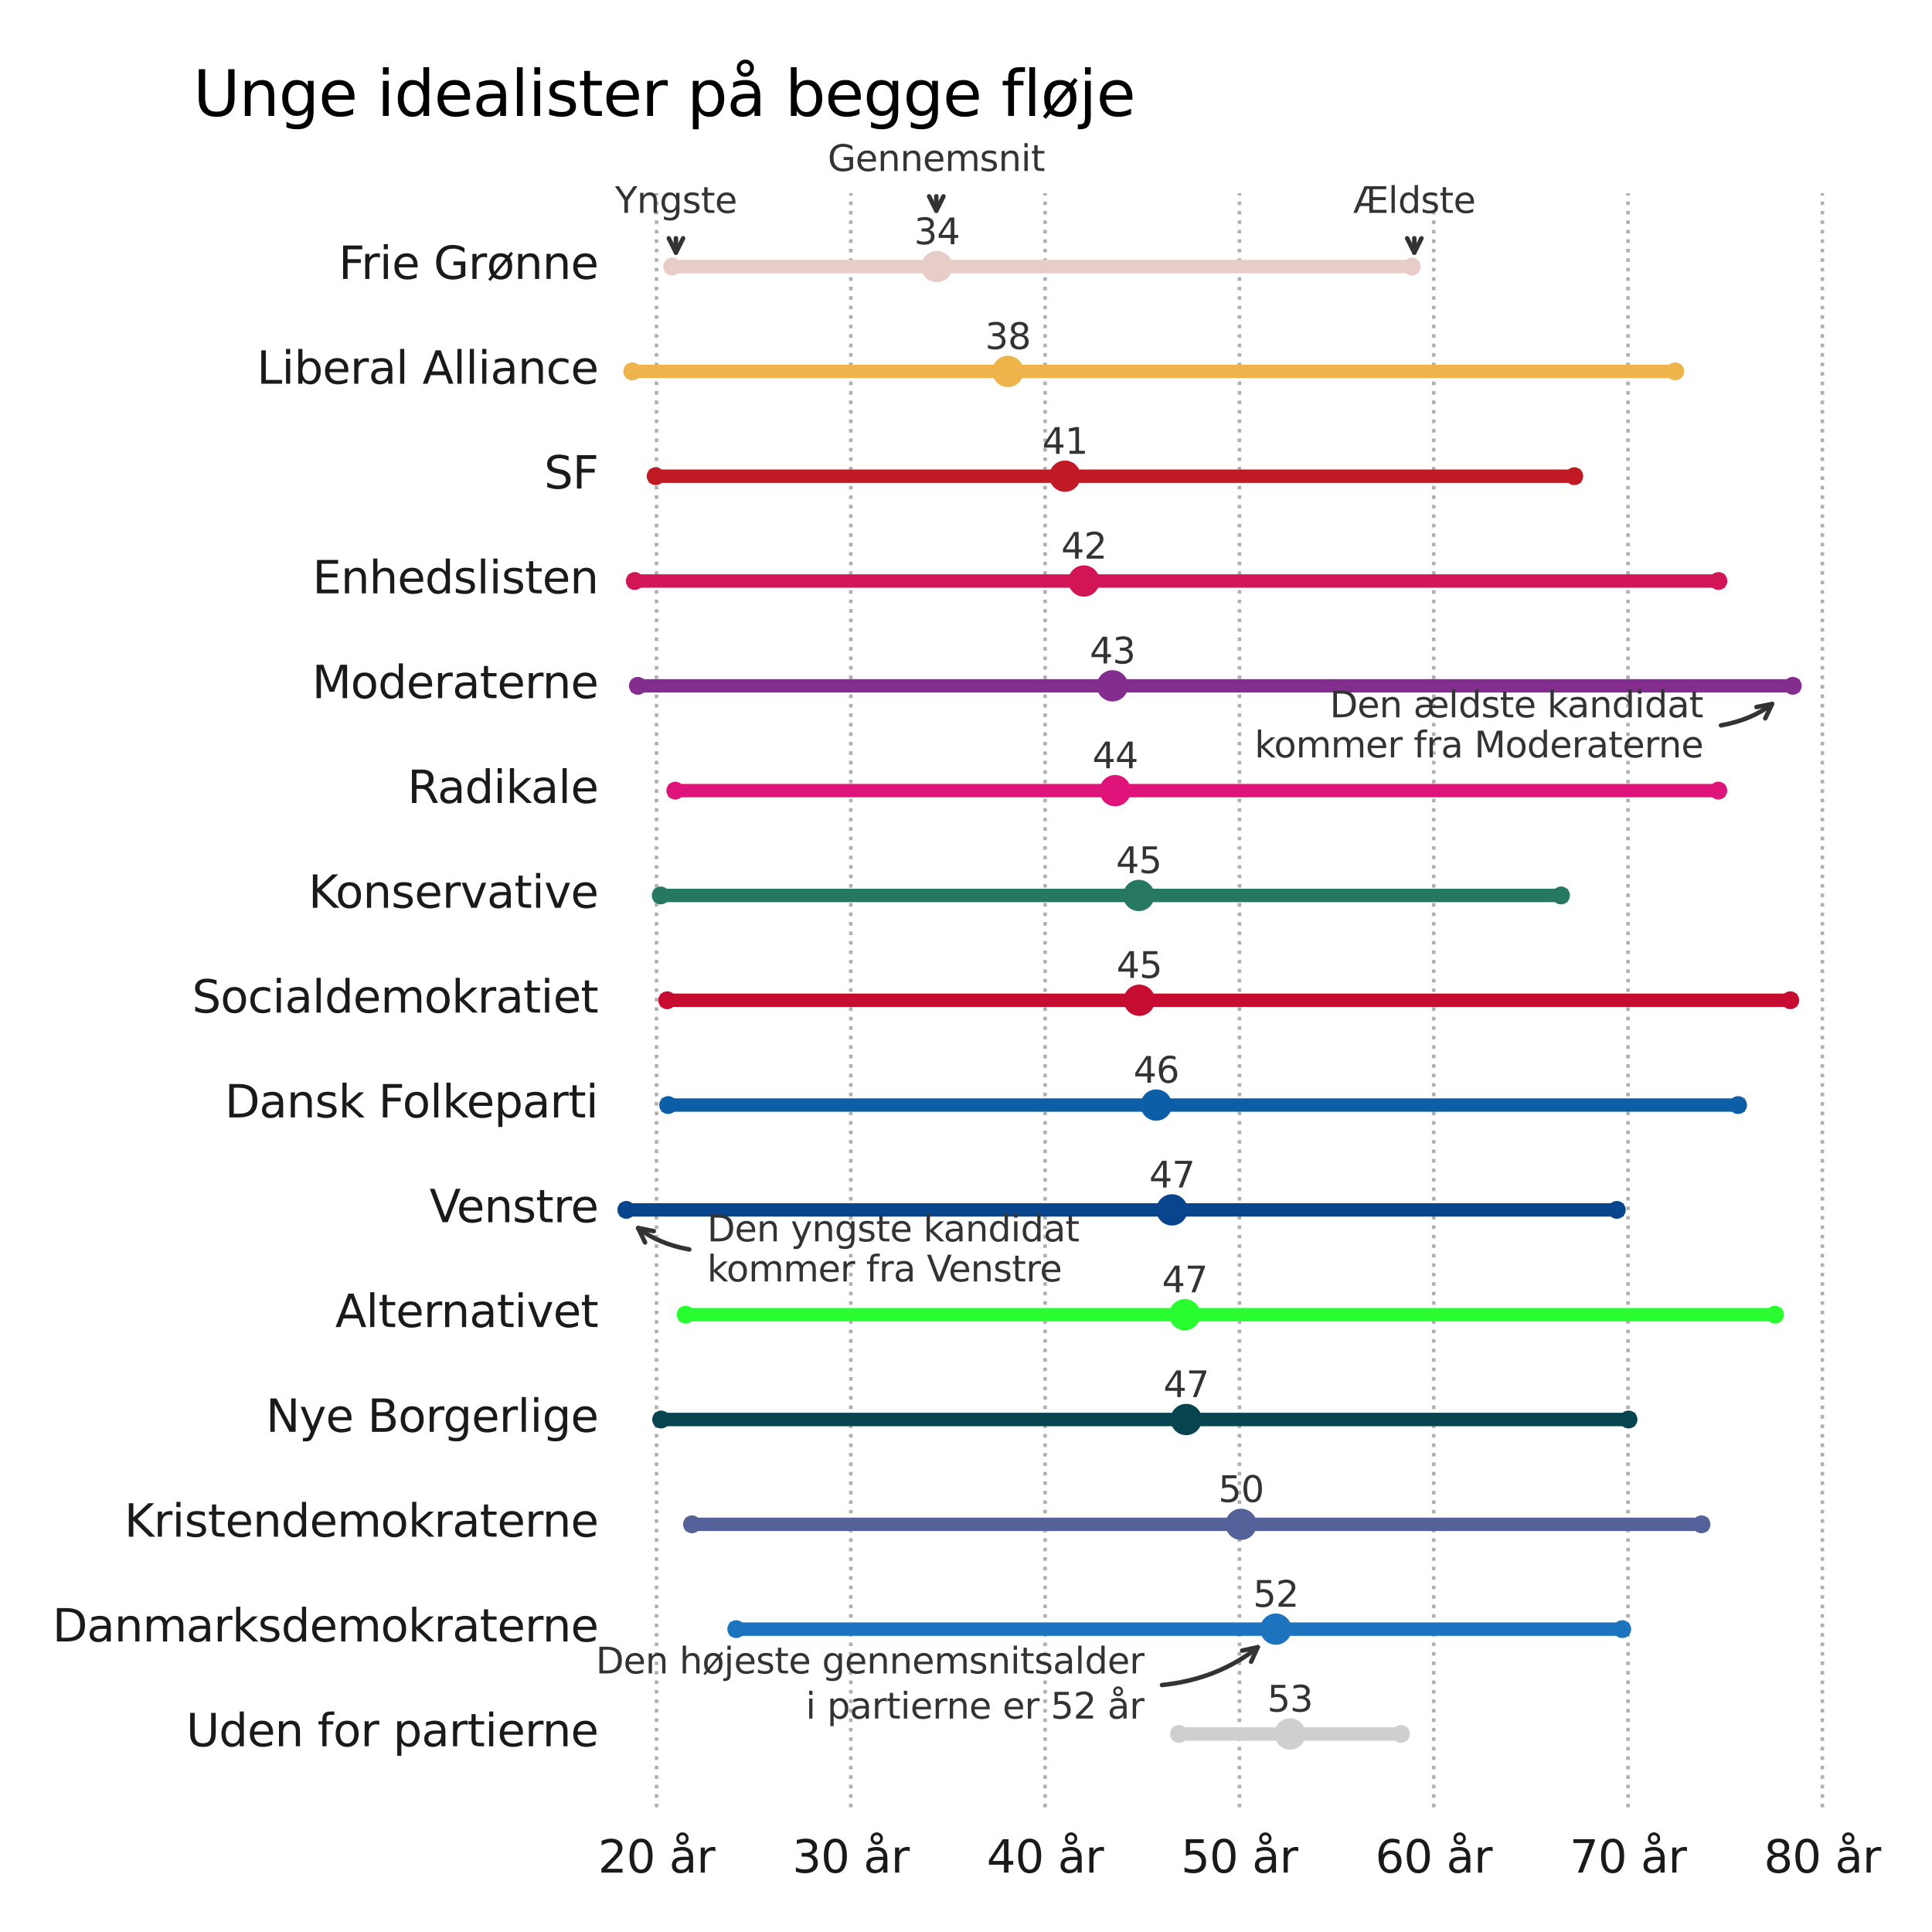 <?xml version="1.0" encoding="utf-8" standalone="no"?>
<!DOCTYPE svg PUBLIC "-//W3C//DTD SVG 1.1//EN"
  "http://www.w3.org/Graphics/SVG/1.1/DTD/svg11.dtd">
<svg xmlns:xlink="http://www.w3.org/1999/xlink" width="432pt" height="432pt" viewBox="0 0 432 432" xmlns="http://www.w3.org/2000/svg" version="1.1">
 <defs>
  <style type="text/css">*{stroke-linejoin: round; stroke-linecap: butt}</style>
 </defs>
 <g id="figure_1">
  <g id="patch_1">
   <path d="M 0 432 
L 432 432 
L 432 0 
L 0 0 
z
" style="fill: #ffffff"/>
  </g>
  <g id="axes_1">
   <g id="patch_2">
    <path d="M 127.011 404.12 
L 413.912 404.12 
L 413.912 43.2 
L 127.011 43.2 
z
" style="fill: #ffffff"/>
   </g>
   <g id="matplotlib.axis_1">
    <g id="xtick_1">
     <g id="line2d_1">
      <path d="M 146.796 404.12 
L 146.796 43.2 
" clip-path="url(#p8a34339a04)" style="fill: none; stroke-dasharray: 0.8,1.32; stroke-dashoffset: 0; stroke: #b0b0b0; stroke-width: 0.8"/>
     </g>
     <g id="text_1">
      <!-- 20 år -->
      <g style="fill: #1a1a1a" transform="translate(133.725 418.718) scale(0.1 -0.1)">
       <defs>
        <path id="DejaVuSans-32" d="M 1228 531 
L 3431 531 
L 3431 0 
L 469 0 
L 469 531 
Q 828 903 1448 1529 
Q 2069 2156 2228 2338 
Q 2531 2678 2651 2914 
Q 2772 3150 2772 3378 
Q 2772 3750 2511 3984 
Q 2250 4219 1831 4219 
Q 1534 4219 1204 4116 
Q 875 4013 500 3803 
L 500 4441 
Q 881 4594 1212 4672 
Q 1544 4750 1819 4750 
Q 2544 4750 2975 4387 
Q 3406 4025 3406 3419 
Q 3406 3131 3298 2873 
Q 3191 2616 2906 2266 
Q 2828 2175 2409 1742 
Q 1991 1309 1228 531 
z
" transform="scale(0.016)"/>
        <path id="DejaVuSans-30" d="M 2034 4250 
Q 1547 4250 1301 3770 
Q 1056 3291 1056 2328 
Q 1056 1369 1301 889 
Q 1547 409 2034 409 
Q 2525 409 2770 889 
Q 3016 1369 3016 2328 
Q 3016 3291 2770 3770 
Q 2525 4250 2034 4250 
z
M 2034 4750 
Q 2819 4750 3233 4129 
Q 3647 3509 3647 2328 
Q 3647 1150 3233 529 
Q 2819 -91 2034 -91 
Q 1250 -91 836 529 
Q 422 1150 422 2328 
Q 422 3509 836 4129 
Q 1250 4750 2034 4750 
z
" transform="scale(0.016)"/>
        <path id="DejaVuSans-20" transform="scale(0.016)"/>
        <path id="DejaVuSans-e5" d="M 2194 1759 
Q 1497 1759 1228 1600 
Q 959 1441 959 1056 
Q 959 750 1161 570 
Q 1363 391 1709 391 
Q 2188 391 2477 730 
Q 2766 1069 2766 1631 
L 2766 1759 
L 2194 1759 
z
M 3341 1997 
L 3341 0 
L 2766 0 
L 2766 531 
Q 2569 213 2275 61 
Q 1981 -91 1556 -91 
Q 1019 -91 701 211 
Q 384 513 384 1019 
Q 384 1609 779 1909 
Q 1175 2209 1959 2209 
L 2766 2209 
L 2766 2266 
Q 2766 2663 2505 2880 
Q 2244 3097 1772 3097 
Q 1472 3097 1187 3025 
Q 903 2953 641 2809 
L 641 3341 
Q 956 3463 1253 3523 
Q 1550 3584 1831 3584 
Q 2591 3584 2966 3190 
Q 3341 2797 3341 1997 
z
M 2331 4763 
Q 2331 4959 2193 5096 
Q 2056 5234 1856 5234 
Q 1653 5234 1517 5098 
Q 1381 4963 1381 4763 
Q 1381 4559 1517 4423 
Q 1653 4288 1856 4288 
Q 2056 4288 2193 4425 
Q 2331 4563 2331 4763 
z
M 2712 4763 
Q 2712 4403 2463 4153 
Q 2215 3903 1856 3903 
Q 1497 3903 1248 4153 
Q 1000 4403 1000 4763 
Q 1000 5122 1248 5370 
Q 1497 5619 1856 5619 
Q 2215 5619 2463 5370 
Q 2712 5122 2712 4763 
z
" transform="scale(0.016)"/>
        <path id="DejaVuSans-72" d="M 2631 2963 
Q 2534 3019 2420 3045 
Q 2306 3072 2169 3072 
Q 1681 3072 1420 2755 
Q 1159 2438 1159 1844 
L 1159 0 
L 581 0 
L 581 3500 
L 1159 3500 
L 1159 2956 
Q 1341 3275 1631 3429 
Q 1922 3584 2338 3584 
Q 2397 3584 2469 3576 
Q 2541 3569 2628 3553 
L 2631 2963 
z
" transform="scale(0.016)"/>
       </defs>
       <use xlink:href="#DejaVuSans-32"/>
       <use xlink:href="#DejaVuSans-30" x="63.623"/>
       <use xlink:href="#DejaVuSans-20" x="127.246"/>
       <use xlink:href="#DejaVuSans-e5" x="159.033"/>
       <use xlink:href="#DejaVuSans-72" x="220.312"/>
      </g>
     </g>
    </g>
    <g id="xtick_2">
     <g id="line2d_2">
      <path d="M 190.244 404.12 
L 190.244 43.2 
" clip-path="url(#p8a34339a04)" style="fill: none; stroke-dasharray: 0.8,1.32; stroke-dashoffset: 0; stroke: #b0b0b0; stroke-width: 0.8"/>
     </g>
     <g id="text_2">
      <!-- 30 år -->
      <g style="fill: #1a1a1a" transform="translate(177.173 418.718) scale(0.1 -0.1)">
       <defs>
        <path id="DejaVuSans-33" d="M 2597 2516 
Q 3050 2419 3304 2112 
Q 3559 1806 3559 1356 
Q 3559 666 3084 287 
Q 2609 -91 1734 -91 
Q 1441 -91 1130 -33 
Q 819 25 488 141 
L 488 750 
Q 750 597 1062 519 
Q 1375 441 1716 441 
Q 2309 441 2620 675 
Q 2931 909 2931 1356 
Q 2931 1769 2642 2001 
Q 2353 2234 1838 2234 
L 1294 2234 
L 1294 2753 
L 1863 2753 
Q 2328 2753 2575 2939 
Q 2822 3125 2822 3475 
Q 2822 3834 2567 4026 
Q 2313 4219 1838 4219 
Q 1578 4219 1281 4162 
Q 984 4106 628 3988 
L 628 4550 
Q 988 4650 1302 4700 
Q 1616 4750 1894 4750 
Q 2613 4750 3031 4423 
Q 3450 4097 3450 3541 
Q 3450 3153 3228 2886 
Q 3006 2619 2597 2516 
z
" transform="scale(0.016)"/>
       </defs>
       <use xlink:href="#DejaVuSans-33"/>
       <use xlink:href="#DejaVuSans-30" x="63.623"/>
       <use xlink:href="#DejaVuSans-20" x="127.246"/>
       <use xlink:href="#DejaVuSans-e5" x="159.033"/>
       <use xlink:href="#DejaVuSans-72" x="220.312"/>
      </g>
     </g>
    </g>
    <g id="xtick_3">
     <g id="line2d_3">
      <path d="M 233.692 404.12 
L 233.692 43.2 
" clip-path="url(#p8a34339a04)" style="fill: none; stroke-dasharray: 0.8,1.32; stroke-dashoffset: 0; stroke: #b0b0b0; stroke-width: 0.8"/>
     </g>
     <g id="text_3">
      <!-- 40 år -->
      <g style="fill: #1a1a1a" transform="translate(220.621 418.718) scale(0.1 -0.1)">
       <defs>
        <path id="DejaVuSans-34" d="M 2419 4116 
L 825 1625 
L 2419 1625 
L 2419 4116 
z
M 2253 4666 
L 3047 4666 
L 3047 1625 
L 3713 1625 
L 3713 1100 
L 3047 1100 
L 3047 0 
L 2419 0 
L 2419 1100 
L 313 1100 
L 313 1709 
L 2253 4666 
z
" transform="scale(0.016)"/>
       </defs>
       <use xlink:href="#DejaVuSans-34"/>
       <use xlink:href="#DejaVuSans-30" x="63.623"/>
       <use xlink:href="#DejaVuSans-20" x="127.246"/>
       <use xlink:href="#DejaVuSans-e5" x="159.033"/>
       <use xlink:href="#DejaVuSans-72" x="220.312"/>
      </g>
     </g>
    </g>
    <g id="xtick_4">
     <g id="line2d_4">
      <path d="M 277.14 404.12 
L 277.14 43.2 
" clip-path="url(#p8a34339a04)" style="fill: none; stroke-dasharray: 0.8,1.32; stroke-dashoffset: 0; stroke: #b0b0b0; stroke-width: 0.8"/>
     </g>
     <g id="text_4">
      <!-- 50 år -->
      <g style="fill: #1a1a1a" transform="translate(264.069 418.718) scale(0.1 -0.1)">
       <defs>
        <path id="DejaVuSans-35" d="M 691 4666 
L 3169 4666 
L 3169 4134 
L 1269 4134 
L 1269 2991 
Q 1406 3038 1543 3061 
Q 1681 3084 1819 3084 
Q 2600 3084 3056 2656 
Q 3513 2228 3513 1497 
Q 3513 744 3044 326 
Q 2575 -91 1722 -91 
Q 1428 -91 1123 -41 
Q 819 9 494 109 
L 494 744 
Q 775 591 1075 516 
Q 1375 441 1709 441 
Q 2250 441 2565 725 
Q 2881 1009 2881 1497 
Q 2881 1984 2565 2268 
Q 2250 2553 1709 2553 
Q 1456 2553 1204 2497 
Q 953 2441 691 2322 
L 691 4666 
z
" transform="scale(0.016)"/>
       </defs>
       <use xlink:href="#DejaVuSans-35"/>
       <use xlink:href="#DejaVuSans-30" x="63.623"/>
       <use xlink:href="#DejaVuSans-20" x="127.246"/>
       <use xlink:href="#DejaVuSans-e5" x="159.033"/>
       <use xlink:href="#DejaVuSans-72" x="220.312"/>
      </g>
     </g>
    </g>
    <g id="xtick_5">
     <g id="line2d_5">
      <path d="M 320.588 404.12 
L 320.588 43.2 
" clip-path="url(#p8a34339a04)" style="fill: none; stroke-dasharray: 0.8,1.32; stroke-dashoffset: 0; stroke: #b0b0b0; stroke-width: 0.8"/>
     </g>
     <g id="text_5">
      <!-- 60 år -->
      <g style="fill: #1a1a1a" transform="translate(307.517 418.718) scale(0.1 -0.1)">
       <defs>
        <path id="DejaVuSans-36" d="M 2113 2584 
Q 1688 2584 1439 2293 
Q 1191 2003 1191 1497 
Q 1191 994 1439 701 
Q 1688 409 2113 409 
Q 2538 409 2786 701 
Q 3034 994 3034 1497 
Q 3034 2003 2786 2293 
Q 2538 2584 2113 2584 
z
M 3366 4563 
L 3366 3988 
Q 3128 4100 2886 4159 
Q 2644 4219 2406 4219 
Q 1781 4219 1451 3797 
Q 1122 3375 1075 2522 
Q 1259 2794 1537 2939 
Q 1816 3084 2150 3084 
Q 2853 3084 3261 2657 
Q 3669 2231 3669 1497 
Q 3669 778 3244 343 
Q 2819 -91 2113 -91 
Q 1303 -91 875 529 
Q 447 1150 447 2328 
Q 447 3434 972 4092 
Q 1497 4750 2381 4750 
Q 2619 4750 2861 4703 
Q 3103 4656 3366 4563 
z
" transform="scale(0.016)"/>
       </defs>
       <use xlink:href="#DejaVuSans-36"/>
       <use xlink:href="#DejaVuSans-30" x="63.623"/>
       <use xlink:href="#DejaVuSans-20" x="127.246"/>
       <use xlink:href="#DejaVuSans-e5" x="159.033"/>
       <use xlink:href="#DejaVuSans-72" x="220.312"/>
      </g>
     </g>
    </g>
    <g id="xtick_6">
     <g id="line2d_6">
      <path d="M 364.036 404.12 
L 364.036 43.2 
" clip-path="url(#p8a34339a04)" style="fill: none; stroke-dasharray: 0.8,1.32; stroke-dashoffset: 0; stroke: #b0b0b0; stroke-width: 0.8"/>
     </g>
     <g id="text_6">
      <!-- 70 år -->
      <g style="fill: #1a1a1a" transform="translate(350.965 418.718) scale(0.1 -0.1)">
       <defs>
        <path id="DejaVuSans-37" d="M 525 4666 
L 3525 4666 
L 3525 4397 
L 1831 0 
L 1172 0 
L 2766 4134 
L 525 4134 
L 525 4666 
z
" transform="scale(0.016)"/>
       </defs>
       <use xlink:href="#DejaVuSans-37"/>
       <use xlink:href="#DejaVuSans-30" x="63.623"/>
       <use xlink:href="#DejaVuSans-20" x="127.246"/>
       <use xlink:href="#DejaVuSans-e5" x="159.033"/>
       <use xlink:href="#DejaVuSans-72" x="220.312"/>
      </g>
     </g>
    </g>
    <g id="xtick_7">
     <g id="line2d_7">
      <path d="M 407.484 404.12 
L 407.484 43.2 
" clip-path="url(#p8a34339a04)" style="fill: none; stroke-dasharray: 0.8,1.32; stroke-dashoffset: 0; stroke: #b0b0b0; stroke-width: 0.8"/>
     </g>
     <g id="text_7">
      <!-- 80 år -->
      <g style="fill: #1a1a1a" transform="translate(394.413 418.718) scale(0.1 -0.1)">
       <defs>
        <path id="DejaVuSans-38" d="M 2034 2216 
Q 1584 2216 1326 1975 
Q 1069 1734 1069 1313 
Q 1069 891 1326 650 
Q 1584 409 2034 409 
Q 2484 409 2743 651 
Q 3003 894 3003 1313 
Q 3003 1734 2745 1975 
Q 2488 2216 2034 2216 
z
M 1403 2484 
Q 997 2584 770 2862 
Q 544 3141 544 3541 
Q 544 4100 942 4425 
Q 1341 4750 2034 4750 
Q 2731 4750 3128 4425 
Q 3525 4100 3525 3541 
Q 3525 3141 3298 2862 
Q 3072 2584 2669 2484 
Q 3125 2378 3379 2068 
Q 3634 1759 3634 1313 
Q 3634 634 3220 271 
Q 2806 -91 2034 -91 
Q 1263 -91 848 271 
Q 434 634 434 1313 
Q 434 1759 690 2068 
Q 947 2378 1403 2484 
z
M 1172 3481 
Q 1172 3119 1398 2916 
Q 1625 2713 2034 2713 
Q 2441 2713 2670 2916 
Q 2900 3119 2900 3481 
Q 2900 3844 2670 4047 
Q 2441 4250 2034 4250 
Q 1625 4250 1398 4047 
Q 1172 3844 1172 3481 
z
" transform="scale(0.016)"/>
       </defs>
       <use xlink:href="#DejaVuSans-38"/>
       <use xlink:href="#DejaVuSans-30" x="63.623"/>
       <use xlink:href="#DejaVuSans-20" x="127.246"/>
       <use xlink:href="#DejaVuSans-e5" x="159.033"/>
       <use xlink:href="#DejaVuSans-72" x="220.312"/>
      </g>
     </g>
    </g>
   </g>
   <g id="matplotlib.axis_2"/>
   <g id="line2d_8">
    <path d="M 150.305 59.605 
L 315.664 59.605 
" clip-path="url(#p8a34339a04)" style="fill: none; stroke: #e7ccc8; stroke-width: 3; stroke-linecap: square"/>
    <defs>
     <path id="m87ae5bd939" d="M 0 1.5 
C 0.398 1.5 0.779 1.342 1.061 1.061 
C 1.342 0.779 1.5 0.398 1.5 0 
C 1.5 -0.398 1.342 -0.779 1.061 -1.061 
C 0.779 -1.342 0.398 -1.5 0 -1.5 
C -0.398 -1.5 -0.779 -1.342 -1.061 -1.061 
C -1.342 -0.779 -1.5 -0.398 -1.5 0 
C -1.5 0.398 -1.342 0.779 -1.061 1.061 
C -0.779 1.342 -0.398 1.5 0 1.5 
z
" style="stroke: #e7ccc8"/>
    </defs>
    <g clip-path="url(#p8a34339a04)">
     <use xlink:href="#m87ae5bd939" x="150.305" y="59.605" style="fill: #e7ccc8; stroke: #e7ccc8"/>
     <use xlink:href="#m87ae5bd939" x="315.664" y="59.605" style="fill: #e7ccc8; stroke: #e7ccc8"/>
    </g>
   </g>
   <g id="line2d_9">
    <path d="M 209.494 59.605 
" clip-path="url(#p8a34339a04)" style="fill: none; stroke: #e7ccc8; stroke-width: 1.5; stroke-linecap: square"/>
    <defs>
     <path id="m8c27cad8e4" d="M 0 3 
C 0.796 3 1.559 2.684 2.121 2.121 
C 2.684 1.559 3 0.796 3 0 
C 3 -0.796 2.684 -1.559 2.121 -2.121 
C 1.559 -2.684 0.796 -3 0 -3 
C -0.796 -3 -1.559 -2.684 -2.121 -2.121 
C -2.684 -1.559 -3 -0.796 -3 0 
C -3 0.796 -2.684 1.559 -2.121 2.121 
C -1.559 2.684 -0.796 3 0 3 
z
" style="stroke: #e7ccc8"/>
    </defs>
    <g clip-path="url(#p8a34339a04)">
     <use xlink:href="#m8c27cad8e4" x="209.494" y="59.605" style="fill: #e7ccc8; stroke: #e7ccc8"/>
    </g>
   </g>
   <g id="line2d_10">
    <path d="M 141.372 83.042 
L 374.57 83.042 
" clip-path="url(#p8a34339a04)" style="fill: none; stroke: #efb34c; stroke-width: 3; stroke-linecap: square"/>
    <defs>
     <path id="m4895ad4ac8" d="M 0 1.5 
C 0.398 1.5 0.779 1.342 1.061 1.061 
C 1.342 0.779 1.5 0.398 1.5 0 
C 1.5 -0.398 1.342 -0.779 1.061 -1.061 
C 0.779 -1.342 0.398 -1.5 0 -1.5 
C -0.398 -1.5 -0.779 -1.342 -1.061 -1.061 
C -1.342 -0.779 -1.5 -0.398 -1.5 0 
C -1.5 0.398 -1.342 0.779 -1.061 1.061 
C -0.779 1.342 -0.398 1.5 0 1.5 
z
" style="stroke: #efb34c"/>
    </defs>
    <g clip-path="url(#p8a34339a04)">
     <use xlink:href="#m4895ad4ac8" x="141.372" y="83.042" style="fill: #efb34c; stroke: #efb34c"/>
     <use xlink:href="#m4895ad4ac8" x="374.57" y="83.042" style="fill: #efb34c; stroke: #efb34c"/>
    </g>
   </g>
   <g id="line2d_11">
    <path d="M 225.369 83.042 
" clip-path="url(#p8a34339a04)" style="fill: none; stroke: #efb34c; stroke-width: 1.5; stroke-linecap: square"/>
    <defs>
     <path id="m5ab9d8514f" d="M 0 3 
C 0.796 3 1.559 2.684 2.121 2.121 
C 2.684 1.559 3 0.796 3 0 
C 3 -0.796 2.684 -1.559 2.121 -2.121 
C 1.559 -2.684 0.796 -3 0 -3 
C -0.796 -3 -1.559 -2.684 -2.121 -2.121 
C -2.684 -1.559 -3 -0.796 -3 0 
C -3 0.796 -2.684 1.559 -2.121 2.121 
C -1.559 2.684 -0.796 3 0 3 
z
" style="stroke: #efb34c"/>
    </defs>
    <g clip-path="url(#p8a34339a04)">
     <use xlink:href="#m5ab9d8514f" x="225.369" y="83.042" style="fill: #efb34c; stroke: #efb34c"/>
    </g>
   </g>
   <g id="line2d_12">
    <path d="M 146.606 106.478 
L 352.016 106.478 
" clip-path="url(#p8a34339a04)" style="fill: none; stroke: #c21a24; stroke-width: 3; stroke-linecap: square"/>
    <defs>
     <path id="mf56e1ed0a2" d="M 0 1.5 
C 0.398 1.5 0.779 1.342 1.061 1.061 
C 1.342 0.779 1.5 0.398 1.5 0 
C 1.5 -0.398 1.342 -0.779 1.061 -1.061 
C 0.779 -1.342 0.398 -1.5 0 -1.5 
C -0.398 -1.5 -0.779 -1.342 -1.061 -1.061 
C -1.342 -0.779 -1.5 -0.398 -1.5 0 
C -1.5 0.398 -1.342 0.779 -1.061 1.061 
C -0.779 1.342 -0.398 1.5 0 1.5 
z
" style="stroke: #c21a24"/>
    </defs>
    <g clip-path="url(#p8a34339a04)">
     <use xlink:href="#mf56e1ed0a2" x="146.606" y="106.478" style="fill: #c21a24; stroke: #c21a24"/>
     <use xlink:href="#mf56e1ed0a2" x="352.016" y="106.478" style="fill: #c21a24; stroke: #c21a24"/>
    </g>
   </g>
   <g id="line2d_13">
    <path d="M 238.128 106.478 
" clip-path="url(#p8a34339a04)" style="fill: none; stroke: #c21a24; stroke-width: 1.5; stroke-linecap: square"/>
    <defs>
     <path id="mb5eed73ab8" d="M 0 3 
C 0.796 3 1.559 2.684 2.121 2.121 
C 2.684 1.559 3 0.796 3 0 
C 3 -0.796 2.684 -1.559 2.121 -2.121 
C 1.559 -2.684 0.796 -3 0 -3 
C -0.796 -3 -1.559 -2.684 -2.121 -2.121 
C -2.684 -1.559 -3 -0.796 -3 0 
C -3 0.796 -2.684 1.559 -2.121 2.121 
C -1.559 2.684 -0.796 3 0 3 
z
" style="stroke: #c21a24"/>
    </defs>
    <g clip-path="url(#p8a34339a04)">
     <use xlink:href="#mb5eed73ab8" x="238.128" y="106.478" style="fill: #c21a24; stroke: #c21a24"/>
    </g>
   </g>
   <g id="line2d_14">
    <path d="M 141.943 129.915 
L 384.241 129.915 
" clip-path="url(#p8a34339a04)" style="fill: none; stroke: #d11557; stroke-width: 3; stroke-linecap: square"/>
    <defs>
     <path id="me8c1d90679" d="M 0 1.5 
C 0.398 1.5 0.779 1.342 1.061 1.061 
C 1.342 0.779 1.5 0.398 1.5 0 
C 1.5 -0.398 1.342 -0.779 1.061 -1.061 
C 0.779 -1.342 0.398 -1.5 0 -1.5 
C -0.398 -1.5 -0.779 -1.342 -1.061 -1.061 
C -1.342 -0.779 -1.5 -0.398 -1.5 0 
C -1.5 0.398 -1.342 0.779 -1.061 1.061 
C -0.779 1.342 -0.398 1.5 0 1.5 
z
" style="stroke: #d11557"/>
    </defs>
    <g clip-path="url(#p8a34339a04)">
     <use xlink:href="#me8c1d90679" x="141.943" y="129.915" style="fill: #d11557; stroke: #d11557"/>
     <use xlink:href="#me8c1d90679" x="384.241" y="129.915" style="fill: #d11557; stroke: #d11557"/>
    </g>
   </g>
   <g id="line2d_15">
    <path d="M 242.371 129.915 
" clip-path="url(#p8a34339a04)" style="fill: none; stroke: #d11557; stroke-width: 1.5; stroke-linecap: square"/>
    <defs>
     <path id="m0a7771225b" d="M 0 3 
C 0.796 3 1.559 2.684 2.121 2.121 
C 2.684 1.559 3 0.796 3 0 
C 3 -0.796 2.684 -1.559 2.121 -2.121 
C 1.559 -2.684 0.796 -3 0 -3 
C -0.796 -3 -1.559 -2.684 -2.121 -2.121 
C -2.684 -1.559 -3 -0.796 -3 0 
C -3 0.796 -2.684 1.559 -2.121 2.121 
C -1.559 2.684 -0.796 3 0 3 
z
" style="stroke: #d11557"/>
    </defs>
    <g clip-path="url(#p8a34339a04)">
     <use xlink:href="#m0a7771225b" x="242.371" y="129.915" style="fill: #d11557; stroke: #d11557"/>
    </g>
   </g>
   <g id="line2d_16">
    <path d="M 142.633 153.351 
L 400.871 153.351 
" clip-path="url(#p8a34339a04)" style="fill: none; stroke: #832e8e; stroke-width: 3; stroke-linecap: square"/>
    <defs>
     <path id="m18f5ef3038" d="M 0 1.5 
C 0.398 1.5 0.779 1.342 1.061 1.061 
C 1.342 0.779 1.5 0.398 1.5 0 
C 1.5 -0.398 1.342 -0.779 1.061 -1.061 
C 0.779 -1.342 0.398 -1.5 0 -1.5 
C -0.398 -1.5 -0.779 -1.342 -1.061 -1.061 
C -1.342 -0.779 -1.5 -0.398 -1.5 0 
C -1.5 0.398 -1.342 0.779 -1.061 1.061 
C -0.779 1.342 -0.398 1.5 0 1.5 
z
" style="stroke: #832e8e"/>
    </defs>
    <g clip-path="url(#p8a34339a04)">
     <use xlink:href="#m18f5ef3038" x="142.633" y="153.351" style="fill: #832e8e; stroke: #832e8e"/>
     <use xlink:href="#m18f5ef3038" x="400.871" y="153.351" style="fill: #832e8e; stroke: #832e8e"/>
    </g>
   </g>
   <g id="line2d_17">
    <path d="M 248.754 153.351 
" clip-path="url(#p8a34339a04)" style="fill: none; stroke: #832e8e; stroke-width: 1.5; stroke-linecap: square"/>
    <defs>
     <path id="m0644cb05cf" d="M 0 3 
C 0.796 3 1.559 2.684 2.121 2.121 
C 2.684 1.559 3 0.796 3 0 
C 3 -0.796 2.684 -1.559 2.121 -2.121 
C 1.559 -2.684 0.796 -3 0 -3 
C -0.796 -3 -1.559 -2.684 -2.121 -2.121 
C -2.684 -1.559 -3 -0.796 -3 0 
C -3 0.796 -2.684 1.559 -2.121 2.121 
C -1.559 2.684 -0.796 3 0 3 
z
" style="stroke: #832e8e"/>
    </defs>
    <g clip-path="url(#p8a34339a04)">
     <use xlink:href="#m0644cb05cf" x="248.754" y="153.351" style="fill: #832e8e; stroke: #832e8e"/>
    </g>
   </g>
   <g id="line2d_18">
    <path d="M 151.007 176.787 
L 384.217 176.787 
" clip-path="url(#p8a34339a04)" style="fill: none; stroke: #df147b; stroke-width: 3; stroke-linecap: square"/>
    <defs>
     <path id="mbe941b5fb4" d="M 0 1.5 
C 0.398 1.5 0.779 1.342 1.061 1.061 
C 1.342 0.779 1.5 0.398 1.5 0 
C 1.5 -0.398 1.342 -0.779 1.061 -1.061 
C 0.779 -1.342 0.398 -1.5 0 -1.5 
C -0.398 -1.5 -0.779 -1.342 -1.061 -1.061 
C -1.342 -0.779 -1.5 -0.398 -1.5 0 
C -1.5 0.398 -1.342 0.779 -1.061 1.061 
C -0.779 1.342 -0.398 1.5 0 1.5 
z
" style="stroke: #df147b"/>
    </defs>
    <g clip-path="url(#p8a34339a04)">
     <use xlink:href="#mbe941b5fb4" x="151.007" y="176.787" style="fill: #df147b; stroke: #df147b"/>
     <use xlink:href="#mbe941b5fb4" x="384.217" y="176.787" style="fill: #df147b; stroke: #df147b"/>
    </g>
   </g>
   <g id="line2d_19">
    <path d="M 249.357 176.787 
" clip-path="url(#p8a34339a04)" style="fill: none; stroke: #df147b; stroke-width: 1.5; stroke-linecap: square"/>
    <defs>
     <path id="m3800497d8e" d="M 0 3 
C 0.796 3 1.559 2.684 2.121 2.121 
C 2.684 1.559 3 0.796 3 0 
C 3 -0.796 2.684 -1.559 2.121 -2.121 
C 1.559 -2.684 0.796 -3 0 -3 
C -0.796 -3 -1.559 -2.684 -2.121 -2.121 
C -2.684 -1.559 -3 -0.796 -3 0 
C -3 0.796 -2.684 1.559 -2.121 2.121 
C -1.559 2.684 -0.796 3 0 3 
z
" style="stroke: #df147b"/>
    </defs>
    <g clip-path="url(#p8a34339a04)">
     <use xlink:href="#m3800497d8e" x="249.357" y="176.787" style="fill: #df147b; stroke: #df147b"/>
    </g>
   </g>
   <g id="line2d_20">
    <path d="M 147.736 200.224 
L 349.042 200.224 
" clip-path="url(#p8a34339a04)" style="fill: none; stroke: #267862; stroke-width: 3; stroke-linecap: square"/>
    <defs>
     <path id="m8a47bfeb91" d="M 0 1.5 
C 0.398 1.5 0.779 1.342 1.061 1.061 
C 1.342 0.779 1.5 0.398 1.5 0 
C 1.5 -0.398 1.342 -0.779 1.061 -1.061 
C 0.779 -1.342 0.398 -1.5 0 -1.5 
C -0.398 -1.5 -0.779 -1.342 -1.061 -1.061 
C -1.342 -0.779 -1.5 -0.398 -1.5 0 
C -1.5 0.398 -1.342 0.779 -1.061 1.061 
C -0.779 1.342 -0.398 1.5 0 1.5 
z
" style="stroke: #267862"/>
    </defs>
    <g clip-path="url(#p8a34339a04)">
     <use xlink:href="#m8a47bfeb91" x="147.736" y="200.224" style="fill: #267862; stroke: #267862"/>
     <use xlink:href="#m8a47bfeb91" x="349.042" y="200.224" style="fill: #267862; stroke: #267862"/>
    </g>
   </g>
   <g id="line2d_21">
    <path d="M 254.636 200.224 
" clip-path="url(#p8a34339a04)" style="fill: none; stroke: #267862; stroke-width: 1.5; stroke-linecap: square"/>
    <defs>
     <path id="mb61c0b95bd" d="M 0 3 
C 0.796 3 1.559 2.684 2.121 2.121 
C 2.684 1.559 3 0.796 3 0 
C 3 -0.796 2.684 -1.559 2.121 -2.121 
C 1.559 -2.684 0.796 -3 0 -3 
C -0.796 -3 -1.559 -2.684 -2.121 -2.121 
C -2.684 -1.559 -3 -0.796 -3 0 
C -3 0.796 -2.684 1.559 -2.121 2.121 
C -1.559 2.684 -0.796 3 0 3 
z
" style="stroke: #267862"/>
    </defs>
    <g clip-path="url(#p8a34339a04)">
     <use xlink:href="#mb61c0b95bd" x="254.636" y="200.224" style="fill: #267862; stroke: #267862"/>
    </g>
   </g>
   <g id="line2d_22">
    <path d="M 149.187 223.66 
L 400.312 223.66 
" clip-path="url(#p8a34339a04)" style="fill: none; stroke: #c60c31; stroke-width: 3; stroke-linecap: square"/>
    <defs>
     <path id="md872a09a06" d="M 0 1.5 
C 0.398 1.5 0.779 1.342 1.061 1.061 
C 1.342 0.779 1.5 0.398 1.5 0 
C 1.5 -0.398 1.342 -0.779 1.061 -1.061 
C 0.779 -1.342 0.398 -1.5 0 -1.5 
C -0.398 -1.5 -0.779 -1.342 -1.061 -1.061 
C -1.342 -0.779 -1.5 -0.398 -1.5 0 
C -1.5 0.398 -1.342 0.779 -1.061 1.061 
C -0.779 1.342 -0.398 1.5 0 1.5 
z
" style="stroke: #c60c31"/>
    </defs>
    <g clip-path="url(#p8a34339a04)">
     <use xlink:href="#md872a09a06" x="149.187" y="223.66" style="fill: #c60c31; stroke: #c60c31"/>
     <use xlink:href="#md872a09a06" x="400.312" y="223.66" style="fill: #c60c31; stroke: #c60c31"/>
    </g>
   </g>
   <g id="line2d_23">
    <path d="M 254.744 223.66 
" clip-path="url(#p8a34339a04)" style="fill: none; stroke: #c60c31; stroke-width: 1.5; stroke-linecap: square"/>
    <defs>
     <path id="mcd5c256bfb" d="M 0 3 
C 0.796 3 1.559 2.684 2.121 2.121 
C 2.684 1.559 3 0.796 3 0 
C 3 -0.796 2.684 -1.559 2.121 -2.121 
C 1.559 -2.684 0.796 -3 0 -3 
C -0.796 -3 -1.559 -2.684 -2.121 -2.121 
C -2.684 -1.559 -3 -0.796 -3 0 
C -3 0.796 -2.684 1.559 -2.121 2.121 
C -1.559 2.684 -0.796 3 0 3 
z
" style="stroke: #c60c31"/>
    </defs>
    <g clip-path="url(#p8a34339a04)">
     <use xlink:href="#mcd5c256bfb" x="254.744" y="223.66" style="fill: #c60c31; stroke: #c60c31"/>
    </g>
   </g>
   <g id="line2d_24">
    <path d="M 149.401 247.096 
L 388.642 247.096 
" clip-path="url(#p8a34339a04)" style="fill: none; stroke: #0c5ea7; stroke-width: 3; stroke-linecap: square"/>
    <defs>
     <path id="m30d26000ba" d="M 0 1.5 
C 0.398 1.5 0.779 1.342 1.061 1.061 
C 1.342 0.779 1.5 0.398 1.5 0 
C 1.5 -0.398 1.342 -0.779 1.061 -1.061 
C 0.779 -1.342 0.398 -1.5 0 -1.5 
C -0.398 -1.5 -0.779 -1.342 -1.061 -1.061 
C -1.342 -0.779 -1.5 -0.398 -1.5 0 
C -1.5 0.398 -1.342 0.779 -1.061 1.061 
C -0.779 1.342 -0.398 1.5 0 1.5 
z
" style="stroke: #0c5ea7"/>
    </defs>
    <g clip-path="url(#p8a34339a04)">
     <use xlink:href="#m30d26000ba" x="149.401" y="247.096" style="fill: #0c5ea7; stroke: #0c5ea7"/>
     <use xlink:href="#m30d26000ba" x="388.642" y="247.096" style="fill: #0c5ea7; stroke: #0c5ea7"/>
    </g>
   </g>
   <g id="line2d_25">
    <path d="M 258.54 247.096 
" clip-path="url(#p8a34339a04)" style="fill: none; stroke: #0c5ea7; stroke-width: 1.5; stroke-linecap: square"/>
    <defs>
     <path id="m7114b8a814" d="M 0 3 
C 0.796 3 1.559 2.684 2.121 2.121 
C 2.684 1.559 3 0.796 3 0 
C 3 -0.796 2.684 -1.559 2.121 -2.121 
C 1.559 -2.684 0.796 -3 0 -3 
C -0.796 -3 -1.559 -2.684 -2.121 -2.121 
C -2.684 -1.559 -3 -0.796 -3 0 
C -3 0.796 -2.684 1.559 -2.121 2.121 
C -1.559 2.684 -0.796 3 0 3 
z
" style="stroke: #0c5ea7"/>
    </defs>
    <g clip-path="url(#p8a34339a04)">
     <use xlink:href="#m7114b8a814" x="258.54" y="247.096" style="fill: #0c5ea7; stroke: #0c5ea7"/>
    </g>
   </g>
   <g id="line2d_26">
    <path d="M 140.052 270.533 
L 361.521 270.533 
" clip-path="url(#p8a34339a04)" style="fill: none; stroke: #08458c; stroke-width: 3; stroke-linecap: square"/>
    <defs>
     <path id="mcb93e3617e" d="M 0 1.5 
C 0.398 1.5 0.779 1.342 1.061 1.061 
C 1.342 0.779 1.5 0.398 1.5 0 
C 1.5 -0.398 1.342 -0.779 1.061 -1.061 
C 0.779 -1.342 0.398 -1.5 0 -1.5 
C -0.398 -1.5 -0.779 -1.342 -1.061 -1.061 
C -1.342 -0.779 -1.5 -0.398 -1.5 0 
C -1.5 0.398 -1.342 0.779 -1.061 1.061 
C -0.779 1.342 -0.398 1.5 0 1.5 
z
" style="stroke: #08458c"/>
    </defs>
    <g clip-path="url(#p8a34339a04)">
     <use xlink:href="#mcb93e3617e" x="140.052" y="270.533" style="fill: #08458c; stroke: #08458c"/>
     <use xlink:href="#mcb93e3617e" x="361.521" y="270.533" style="fill: #08458c; stroke: #08458c"/>
    </g>
   </g>
   <g id="line2d_27">
    <path d="M 262.055 270.533 
" clip-path="url(#p8a34339a04)" style="fill: none; stroke: #08458c; stroke-width: 1.5; stroke-linecap: square"/>
    <defs>
     <path id="m894916aee9" d="M 0 3 
C 0.796 3 1.559 2.684 2.121 2.121 
C 2.684 1.559 3 0.796 3 0 
C 3 -0.796 2.684 -1.559 2.121 -2.121 
C 1.559 -2.684 0.796 -3 0 -3 
C -0.796 -3 -1.559 -2.684 -2.121 -2.121 
C -2.684 -1.559 -3 -0.796 -3 0 
C -3 0.796 -2.684 1.559 -2.121 2.121 
C -1.559 2.684 -0.796 3 0 3 
z
" style="stroke: #08458c"/>
    </defs>
    <g clip-path="url(#p8a34339a04)">
     <use xlink:href="#m894916aee9" x="262.055" y="270.533" style="fill: #08458c; stroke: #08458c"/>
    </g>
   </g>
   <g id="line2d_28">
    <path d="M 153.315 293.969 
L 396.898 293.969 
" clip-path="url(#p8a34339a04)" style="fill: none; stroke: #29fd2f; stroke-width: 3; stroke-linecap: square"/>
    <defs>
     <path id="m32b94cf375" d="M 0 1.5 
C 0.398 1.5 0.779 1.342 1.061 1.061 
C 1.342 0.779 1.5 0.398 1.5 0 
C 1.5 -0.398 1.342 -0.779 1.061 -1.061 
C 0.779 -1.342 0.398 -1.5 0 -1.5 
C -0.398 -1.5 -0.779 -1.342 -1.061 -1.061 
C -1.342 -0.779 -1.5 -0.398 -1.5 0 
C -1.5 0.398 -1.342 0.779 -1.061 1.061 
C -0.779 1.342 -0.398 1.5 0 1.5 
z
" style="stroke: #29fd2f"/>
    </defs>
    <g clip-path="url(#p8a34339a04)">
     <use xlink:href="#m32b94cf375" x="153.315" y="293.969" style="fill: #29fd2f; stroke: #29fd2f"/>
     <use xlink:href="#m32b94cf375" x="396.898" y="293.969" style="fill: #29fd2f; stroke: #29fd2f"/>
    </g>
   </g>
   <g id="line2d_29">
    <path d="M 264.918 293.969 
" clip-path="url(#p8a34339a04)" style="fill: none; stroke: #29fd2f; stroke-width: 1.5; stroke-linecap: square"/>
    <defs>
     <path id="m7f3dfa9054" d="M 0 3 
C 0.796 3 1.559 2.684 2.121 2.121 
C 2.684 1.559 3 0.796 3 0 
C 3 -0.796 2.684 -1.559 2.121 -2.121 
C 1.559 -2.684 0.796 -3 0 -3 
C -0.796 -3 -1.559 -2.684 -2.121 -2.121 
C -2.684 -1.559 -3 -0.796 -3 0 
C -3 0.796 -2.684 1.559 -2.121 2.121 
C -1.559 2.684 -0.796 3 0 3 
z
" style="stroke: #29fd2f"/>
    </defs>
    <g clip-path="url(#p8a34339a04)">
     <use xlink:href="#m7f3dfa9054" x="264.918" y="293.969" style="fill: #29fd2f; stroke: #29fd2f"/>
    </g>
   </g>
   <g id="line2d_30">
    <path d="M 147.831 317.405 
L 364.138 317.405 
" clip-path="url(#p8a34339a04)" style="fill: none; stroke: #06454f; stroke-width: 3; stroke-linecap: square"/>
    <defs>
     <path id="me19e12ba64" d="M 0 1.5 
C 0.398 1.5 0.779 1.342 1.061 1.061 
C 1.342 0.779 1.5 0.398 1.5 0 
C 1.5 -0.398 1.342 -0.779 1.061 -1.061 
C 0.779 -1.342 0.398 -1.5 0 -1.5 
C -0.398 -1.5 -0.779 -1.342 -1.061 -1.061 
C -1.342 -0.779 -1.5 -0.398 -1.5 0 
C -1.5 0.398 -1.342 0.779 -1.061 1.061 
C -0.779 1.342 -0.398 1.5 0 1.5 
z
" style="stroke: #06454f"/>
    </defs>
    <g clip-path="url(#p8a34339a04)">
     <use xlink:href="#me19e12ba64" x="147.831" y="317.405" style="fill: #06454f; stroke: #06454f"/>
     <use xlink:href="#me19e12ba64" x="364.138" y="317.405" style="fill: #06454f; stroke: #06454f"/>
    </g>
   </g>
   <g id="line2d_31">
    <path d="M 265.235 317.405 
" clip-path="url(#p8a34339a04)" style="fill: none; stroke: #06454f; stroke-width: 1.5; stroke-linecap: square"/>
    <defs>
     <path id="m6f7c42804c" d="M 0 3 
C 0.796 3 1.559 2.684 2.121 2.121 
C 2.684 1.559 3 0.796 3 0 
C 3 -0.796 2.684 -1.559 2.121 -2.121 
C 1.559 -2.684 0.796 -3 0 -3 
C -0.796 -3 -1.559 -2.684 -2.121 -2.121 
C -2.684 -1.559 -3 -0.796 -3 0 
C -3 0.796 -2.684 1.559 -2.121 2.121 
C -1.559 2.684 -0.796 3 0 3 
z
" style="stroke: #06454f"/>
    </defs>
    <g clip-path="url(#p8a34339a04)">
     <use xlink:href="#m6f7c42804c" x="265.235" y="317.405" style="fill: #06454f; stroke: #06454f"/>
    </g>
   </g>
   <g id="line2d_32">
    <path d="M 154.731 340.842 
L 380.458 340.842 
" clip-path="url(#p8a34339a04)" style="fill: none; stroke: #546299; stroke-width: 3; stroke-linecap: square"/>
    <defs>
     <path id="m8a46266131" d="M 0 1.5 
C 0.398 1.5 0.779 1.342 1.061 1.061 
C 1.342 0.779 1.5 0.398 1.5 0 
C 1.5 -0.398 1.342 -0.779 1.061 -1.061 
C 0.779 -1.342 0.398 -1.5 0 -1.5 
C -0.398 -1.5 -0.779 -1.342 -1.061 -1.061 
C -1.342 -0.779 -1.5 -0.398 -1.5 0 
C -1.5 0.398 -1.342 0.779 -1.061 1.061 
C -0.779 1.342 -0.398 1.5 0 1.5 
z
" style="stroke: #546299"/>
    </defs>
    <g clip-path="url(#p8a34339a04)">
     <use xlink:href="#m8a46266131" x="154.731" y="340.842" style="fill: #546299; stroke: #546299"/>
     <use xlink:href="#m8a46266131" x="380.458" y="340.842" style="fill: #546299; stroke: #546299"/>
    </g>
   </g>
   <g id="line2d_33">
    <path d="M 277.504 340.842 
" clip-path="url(#p8a34339a04)" style="fill: none; stroke: #546299; stroke-width: 1.5; stroke-linecap: square"/>
    <defs>
     <path id="mf3c4157871" d="M 0 3 
C 0.796 3 1.559 2.684 2.121 2.121 
C 2.684 1.559 3 0.796 3 0 
C 3 -0.796 2.684 -1.559 2.121 -2.121 
C 1.559 -2.684 0.796 -3 0 -3 
C -0.796 -3 -1.559 -2.684 -2.121 -2.121 
C -2.684 -1.559 -3 -0.796 -3 0 
C -3 0.796 -2.684 1.559 -2.121 2.121 
C -1.559 2.684 -0.796 3 0 3 
z
" style="stroke: #546299"/>
    </defs>
    <g clip-path="url(#p8a34339a04)">
     <use xlink:href="#mf3c4157871" x="277.504" y="340.842" style="fill: #546299; stroke: #546299"/>
    </g>
   </g>
   <g id="line2d_34">
    <path d="M 164.627 364.278 
L 362.734 364.278 
" clip-path="url(#p8a34339a04)" style="fill: none; stroke: #1c74bf; stroke-width: 3; stroke-linecap: square"/>
    <defs>
     <path id="m896792ea73" d="M 0 1.5 
C 0.398 1.5 0.779 1.342 1.061 1.061 
C 1.342 0.779 1.5 0.398 1.5 0 
C 1.5 -0.398 1.342 -0.779 1.061 -1.061 
C 0.779 -1.342 0.398 -1.5 0 -1.5 
C -0.398 -1.5 -0.779 -1.342 -1.061 -1.061 
C -1.342 -0.779 -1.5 -0.398 -1.5 0 
C -1.5 0.398 -1.342 0.779 -1.061 1.061 
C -0.779 1.342 -0.398 1.5 0 1.5 
z
" style="stroke: #1c74bf"/>
    </defs>
    <g clip-path="url(#p8a34339a04)">
     <use xlink:href="#m896792ea73" x="164.627" y="364.278" style="fill: #1c74bf; stroke: #1c74bf"/>
     <use xlink:href="#m896792ea73" x="362.734" y="364.278" style="fill: #1c74bf; stroke: #1c74bf"/>
    </g>
   </g>
   <g id="line2d_35">
    <path d="M 285.28 364.278 
" clip-path="url(#p8a34339a04)" style="fill: none; stroke: #1c74bf; stroke-width: 1.5; stroke-linecap: square"/>
    <defs>
     <path id="maaf813f07d" d="M 0 3 
C 0.796 3 1.559 2.684 2.121 2.121 
C 2.684 1.559 3 0.796 3 0 
C 3 -0.796 2.684 -1.559 2.121 -2.121 
C 1.559 -2.684 0.796 -3 0 -3 
C -0.796 -3 -1.559 -2.684 -2.121 -2.121 
C -2.684 -1.559 -3 -0.796 -3 0 
C -3 0.796 -2.684 1.559 -2.121 2.121 
C -1.559 2.684 -0.796 3 0 3 
z
" style="stroke: #1c74bf"/>
    </defs>
    <g clip-path="url(#p8a34339a04)">
     <use xlink:href="#maaf813f07d" x="285.28" y="364.278" style="fill: #1c74bf; stroke: #1c74bf"/>
    </g>
   </g>
   <g id="line2d_36">
    <path d="M 263.633 387.715 
L 313.261 387.715 
" clip-path="url(#p8a34339a04)" style="fill: none; stroke: #cfcfcf; stroke-width: 3; stroke-linecap: square"/>
    <defs>
     <path id="m4d21459127" d="M 0 1.5 
C 0.398 1.5 0.779 1.342 1.061 1.061 
C 1.342 0.779 1.5 0.398 1.5 0 
C 1.5 -0.398 1.342 -0.779 1.061 -1.061 
C 0.779 -1.342 0.398 -1.5 0 -1.5 
C -0.398 -1.5 -0.779 -1.342 -1.061 -1.061 
C -1.342 -0.779 -1.5 -0.398 -1.5 0 
C -1.5 0.398 -1.342 0.779 -1.061 1.061 
C -0.779 1.342 -0.398 1.5 0 1.5 
z
" style="stroke: #cfcfcf"/>
    </defs>
    <g clip-path="url(#p8a34339a04)">
     <use xlink:href="#m4d21459127" x="263.633" y="387.715" style="fill: #cfcfcf; stroke: #cfcfcf"/>
     <use xlink:href="#m4d21459127" x="313.261" y="387.715" style="fill: #cfcfcf; stroke: #cfcfcf"/>
    </g>
   </g>
   <g id="line2d_37">
    <path d="M 288.447 387.715 
" clip-path="url(#p8a34339a04)" style="fill: none; stroke: #cfcfcf; stroke-width: 1.5; stroke-linecap: square"/>
    <defs>
     <path id="mc64a619538" d="M 0 3 
C 0.796 3 1.559 2.684 2.121 2.121 
C 2.684 1.559 3 0.796 3 0 
C 3 -0.796 2.684 -1.559 2.121 -2.121 
C 1.559 -2.684 0.796 -3 0 -3 
C -0.796 -3 -1.559 -2.684 -2.121 -2.121 
C -2.684 -1.559 -3 -0.796 -3 0 
C -3 0.796 -2.684 1.559 -2.121 2.121 
C -1.559 2.684 -0.796 3 0 3 
z
" style="stroke: #cfcfcf"/>
    </defs>
    <g clip-path="url(#p8a34339a04)">
     <use xlink:href="#mc64a619538" x="288.447" y="387.715" style="fill: #cfcfcf; stroke: #cfcfcf"/>
    </g>
   </g>
   <g id="text_8">
    <!-- 34 -->
    <g style="fill: #333333" transform="translate(204.404 54.605) scale(0.08 -0.08)">
     <use xlink:href="#DejaVuSans-33"/>
     <use xlink:href="#DejaVuSans-34" x="63.623"/>
    </g>
   </g>
   <g id="text_9">
    <!-- Frie Grønne -->
    <g style="fill: #1a1a1a" transform="translate(75.709 62.365) scale(0.1 -0.1)">
     <defs>
      <path id="DejaVuSans-46" d="M 628 4666 
L 3309 4666 
L 3309 4134 
L 1259 4134 
L 1259 2759 
L 3109 2759 
L 3109 2228 
L 1259 2228 
L 1259 0 
L 628 0 
L 628 4666 
z
" transform="scale(0.016)"/>
      <path id="DejaVuSans-69" d="M 603 3500 
L 1178 3500 
L 1178 0 
L 603 0 
L 603 3500 
z
M 603 4863 
L 1178 4863 
L 1178 4134 
L 603 4134 
L 603 4863 
z
" transform="scale(0.016)"/>
      <path id="DejaVuSans-65" d="M 3597 1894 
L 3597 1613 
L 953 1613 
Q 991 1019 1311 708 
Q 1631 397 2203 397 
Q 2534 397 2845 478 
Q 3156 559 3463 722 
L 3463 178 
Q 3153 47 2828 -22 
Q 2503 -91 2169 -91 
Q 1331 -91 842 396 
Q 353 884 353 1716 
Q 353 2575 817 3079 
Q 1281 3584 2069 3584 
Q 2775 3584 3186 3129 
Q 3597 2675 3597 1894 
z
M 3022 2063 
Q 3016 2534 2758 2815 
Q 2500 3097 2075 3097 
Q 1594 3097 1305 2825 
Q 1016 2553 972 2059 
L 3022 2063 
z
" transform="scale(0.016)"/>
      <path id="DejaVuSans-47" d="M 3809 666 
L 3809 1919 
L 2778 1919 
L 2778 2438 
L 4434 2438 
L 4434 434 
Q 4069 175 3628 42 
Q 3188 -91 2688 -91 
Q 1594 -91 976 548 
Q 359 1188 359 2328 
Q 359 3472 976 4111 
Q 1594 4750 2688 4750 
Q 3144 4750 3555 4637 
Q 3966 4525 4313 4306 
L 4313 3634 
Q 3963 3931 3569 4081 
Q 3175 4231 2741 4231 
Q 1884 4231 1454 3753 
Q 1025 3275 1025 2328 
Q 1025 1384 1454 906 
Q 1884 428 2741 428 
Q 3075 428 3337 486 
Q 3600 544 3809 666 
z
" transform="scale(0.016)"/>
      <path id="DejaVuSans-f8" d="M 2828 2503 
L 1306 653 
Q 1434 522 1595 459 
Q 1756 397 1959 397 
Q 2419 397 2687 759 
Q 2956 1122 2956 1747 
Q 2956 1994 2925 2176 
Q 2894 2359 2828 2503 
z
M 2606 2841 
Q 2475 2969 2314 3033 
Q 2153 3097 1959 3097 
Q 1488 3097 1223 2730 
Q 959 2363 959 1703 
Q 959 1478 989 1306 
Q 1019 1134 1081 991 
L 2606 2841 
z
M 691 519 
Q 522 759 437 1067 
Q 353 1375 353 1747 
Q 353 2609 779 3096 
Q 1206 3584 1959 3584 
Q 2250 3584 2498 3504 
Q 2747 3425 2956 3263 
L 3391 3788 
L 3688 3541 
L 3231 2981 
Q 3397 2741 3481 2431 
Q 3566 2122 3566 1747 
Q 3566 888 3137 398 
Q 2709 -91 1959 -91 
Q 1659 -91 1407 -9 
Q 1156 72 959 231 
L 525 -294 
L 225 -50 
L 691 519 
z
" transform="scale(0.016)"/>
      <path id="DejaVuSans-6e" d="M 3513 2113 
L 3513 0 
L 2938 0 
L 2938 2094 
Q 2938 2591 2744 2837 
Q 2550 3084 2163 3084 
Q 1697 3084 1428 2787 
Q 1159 2491 1159 1978 
L 1159 0 
L 581 0 
L 581 3500 
L 1159 3500 
L 1159 2956 
Q 1366 3272 1645 3428 
Q 1925 3584 2291 3584 
Q 2894 3584 3203 3211 
Q 3513 2838 3513 2113 
z
" transform="scale(0.016)"/>
     </defs>
     <use xlink:href="#DejaVuSans-46"/>
     <use xlink:href="#DejaVuSans-72" x="50.27"/>
     <use xlink:href="#DejaVuSans-69" x="91.383"/>
     <use xlink:href="#DejaVuSans-65" x="119.166"/>
     <use xlink:href="#DejaVuSans-20" x="180.689"/>
     <use xlink:href="#DejaVuSans-47" x="212.477"/>
     <use xlink:href="#DejaVuSans-72" x="289.967"/>
     <use xlink:href="#DejaVuSans-f8" x="331.08"/>
     <use xlink:href="#DejaVuSans-6e" x="392.262"/>
     <use xlink:href="#DejaVuSans-6e" x="455.641"/>
     <use xlink:href="#DejaVuSans-65" x="519.02"/>
    </g>
   </g>
   <g id="text_10">
    <!-- 38 -->
    <g style="fill: #333333" transform="translate(220.279 78.042) scale(0.08 -0.08)">
     <use xlink:href="#DejaVuSans-33"/>
     <use xlink:href="#DejaVuSans-38" x="63.623"/>
    </g>
   </g>
   <g id="text_11">
    <!-- Liberal Alliance -->
    <g style="fill: #1a1a1a" transform="translate(57.423 85.801) scale(0.1 -0.1)">
     <defs>
      <path id="DejaVuSans-4c" d="M 628 4666 
L 1259 4666 
L 1259 531 
L 3531 531 
L 3531 0 
L 628 0 
L 628 4666 
z
" transform="scale(0.016)"/>
      <path id="DejaVuSans-62" d="M 3116 1747 
Q 3116 2381 2855 2742 
Q 2594 3103 2138 3103 
Q 1681 3103 1420 2742 
Q 1159 2381 1159 1747 
Q 1159 1113 1420 752 
Q 1681 391 2138 391 
Q 2594 391 2855 752 
Q 3116 1113 3116 1747 
z
M 1159 2969 
Q 1341 3281 1617 3432 
Q 1894 3584 2278 3584 
Q 2916 3584 3314 3078 
Q 3713 2572 3713 1747 
Q 3713 922 3314 415 
Q 2916 -91 2278 -91 
Q 1894 -91 1617 61 
Q 1341 213 1159 525 
L 1159 0 
L 581 0 
L 581 4863 
L 1159 4863 
L 1159 2969 
z
" transform="scale(0.016)"/>
      <path id="DejaVuSans-61" d="M 2194 1759 
Q 1497 1759 1228 1600 
Q 959 1441 959 1056 
Q 959 750 1161 570 
Q 1363 391 1709 391 
Q 2188 391 2477 730 
Q 2766 1069 2766 1631 
L 2766 1759 
L 2194 1759 
z
M 3341 1997 
L 3341 0 
L 2766 0 
L 2766 531 
Q 2569 213 2275 61 
Q 1981 -91 1556 -91 
Q 1019 -91 701 211 
Q 384 513 384 1019 
Q 384 1609 779 1909 
Q 1175 2209 1959 2209 
L 2766 2209 
L 2766 2266 
Q 2766 2663 2505 2880 
Q 2244 3097 1772 3097 
Q 1472 3097 1187 3025 
Q 903 2953 641 2809 
L 641 3341 
Q 956 3463 1253 3523 
Q 1550 3584 1831 3584 
Q 2591 3584 2966 3190 
Q 3341 2797 3341 1997 
z
" transform="scale(0.016)"/>
      <path id="DejaVuSans-6c" d="M 603 4863 
L 1178 4863 
L 1178 0 
L 603 0 
L 603 4863 
z
" transform="scale(0.016)"/>
      <path id="DejaVuSans-41" d="M 2188 4044 
L 1331 1722 
L 3047 1722 
L 2188 4044 
z
M 1831 4666 
L 2547 4666 
L 4325 0 
L 3669 0 
L 3244 1197 
L 1141 1197 
L 716 0 
L 50 0 
L 1831 4666 
z
" transform="scale(0.016)"/>
      <path id="DejaVuSans-63" d="M 3122 3366 
L 3122 2828 
Q 2878 2963 2633 3030 
Q 2388 3097 2138 3097 
Q 1578 3097 1268 2742 
Q 959 2388 959 1747 
Q 959 1106 1268 751 
Q 1578 397 2138 397 
Q 2388 397 2633 464 
Q 2878 531 3122 666 
L 3122 134 
Q 2881 22 2623 -34 
Q 2366 -91 2075 -91 
Q 1284 -91 818 406 
Q 353 903 353 1747 
Q 353 2603 823 3093 
Q 1294 3584 2113 3584 
Q 2378 3584 2631 3529 
Q 2884 3475 3122 3366 
z
" transform="scale(0.016)"/>
     </defs>
     <use xlink:href="#DejaVuSans-4c"/>
     <use xlink:href="#DejaVuSans-69" x="55.713"/>
     <use xlink:href="#DejaVuSans-62" x="83.496"/>
     <use xlink:href="#DejaVuSans-65" x="146.973"/>
     <use xlink:href="#DejaVuSans-72" x="208.496"/>
     <use xlink:href="#DejaVuSans-61" x="249.609"/>
     <use xlink:href="#DejaVuSans-6c" x="310.889"/>
     <use xlink:href="#DejaVuSans-20" x="338.672"/>
     <use xlink:href="#DejaVuSans-41" x="370.459"/>
     <use xlink:href="#DejaVuSans-6c" x="438.867"/>
     <use xlink:href="#DejaVuSans-6c" x="466.65"/>
     <use xlink:href="#DejaVuSans-69" x="494.434"/>
     <use xlink:href="#DejaVuSans-61" x="522.217"/>
     <use xlink:href="#DejaVuSans-6e" x="583.496"/>
     <use xlink:href="#DejaVuSans-63" x="646.875"/>
     <use xlink:href="#DejaVuSans-65" x="701.855"/>
    </g>
   </g>
   <g id="text_12">
    <!-- 41 -->
    <g style="fill: #333333" transform="translate(233.038 101.478) scale(0.08 -0.08)">
     <defs>
      <path id="DejaVuSans-31" d="M 794 531 
L 1825 531 
L 1825 4091 
L 703 3866 
L 703 4441 
L 1819 4666 
L 2450 4666 
L 2450 531 
L 3481 531 
L 3481 0 
L 794 0 
L 794 531 
z
" transform="scale(0.016)"/>
     </defs>
     <use xlink:href="#DejaVuSans-34"/>
     <use xlink:href="#DejaVuSans-31" x="63.623"/>
    </g>
   </g>
   <g id="text_13">
    <!-- SF -->
    <g style="fill: #1a1a1a" transform="translate(121.662 109.238) scale(0.1 -0.1)">
     <defs>
      <path id="DejaVuSans-53" d="M 3425 4513 
L 3425 3897 
Q 3066 4069 2747 4153 
Q 2428 4238 2131 4238 
Q 1616 4238 1336 4038 
Q 1056 3838 1056 3469 
Q 1056 3159 1242 3001 
Q 1428 2844 1947 2747 
L 2328 2669 
Q 3034 2534 3370 2195 
Q 3706 1856 3706 1288 
Q 3706 609 3251 259 
Q 2797 -91 1919 -91 
Q 1588 -91 1214 -16 
Q 841 59 441 206 
L 441 856 
Q 825 641 1194 531 
Q 1563 422 1919 422 
Q 2459 422 2753 634 
Q 3047 847 3047 1241 
Q 3047 1584 2836 1778 
Q 2625 1972 2144 2069 
L 1759 2144 
Q 1053 2284 737 2584 
Q 422 2884 422 3419 
Q 422 4038 858 4394 
Q 1294 4750 2059 4750 
Q 2388 4750 2728 4690 
Q 3069 4631 3425 4513 
z
" transform="scale(0.016)"/>
     </defs>
     <use xlink:href="#DejaVuSans-53"/>
     <use xlink:href="#DejaVuSans-46" x="63.477"/>
    </g>
   </g>
   <g id="text_14">
    <!-- 42 -->
    <g style="fill: #333333" transform="translate(237.281 124.915) scale(0.08 -0.08)">
     <use xlink:href="#DejaVuSans-34"/>
     <use xlink:href="#DejaVuSans-32" x="63.623"/>
    </g>
   </g>
   <g id="text_15">
    <!-- Enhedslisten -->
    <g style="fill: #1a1a1a" transform="translate(69.881 132.674) scale(0.1 -0.1)">
     <defs>
      <path id="DejaVuSans-45" d="M 628 4666 
L 3578 4666 
L 3578 4134 
L 1259 4134 
L 1259 2753 
L 3481 2753 
L 3481 2222 
L 1259 2222 
L 1259 531 
L 3634 531 
L 3634 0 
L 628 0 
L 628 4666 
z
" transform="scale(0.016)"/>
      <path id="DejaVuSans-68" d="M 3513 2113 
L 3513 0 
L 2938 0 
L 2938 2094 
Q 2938 2591 2744 2837 
Q 2550 3084 2163 3084 
Q 1697 3084 1428 2787 
Q 1159 2491 1159 1978 
L 1159 0 
L 581 0 
L 581 4863 
L 1159 4863 
L 1159 2956 
Q 1366 3272 1645 3428 
Q 1925 3584 2291 3584 
Q 2894 3584 3203 3211 
Q 3513 2838 3513 2113 
z
" transform="scale(0.016)"/>
      <path id="DejaVuSans-64" d="M 2906 2969 
L 2906 4863 
L 3481 4863 
L 3481 0 
L 2906 0 
L 2906 525 
Q 2725 213 2448 61 
Q 2172 -91 1784 -91 
Q 1150 -91 751 415 
Q 353 922 353 1747 
Q 353 2572 751 3078 
Q 1150 3584 1784 3584 
Q 2172 3584 2448 3432 
Q 2725 3281 2906 2969 
z
M 947 1747 
Q 947 1113 1208 752 
Q 1469 391 1925 391 
Q 2381 391 2643 752 
Q 2906 1113 2906 1747 
Q 2906 2381 2643 2742 
Q 2381 3103 1925 3103 
Q 1469 3103 1208 2742 
Q 947 2381 947 1747 
z
" transform="scale(0.016)"/>
      <path id="DejaVuSans-73" d="M 2834 3397 
L 2834 2853 
Q 2591 2978 2328 3040 
Q 2066 3103 1784 3103 
Q 1356 3103 1142 2972 
Q 928 2841 928 2578 
Q 928 2378 1081 2264 
Q 1234 2150 1697 2047 
L 1894 2003 
Q 2506 1872 2764 1633 
Q 3022 1394 3022 966 
Q 3022 478 2636 193 
Q 2250 -91 1575 -91 
Q 1294 -91 989 -36 
Q 684 19 347 128 
L 347 722 
Q 666 556 975 473 
Q 1284 391 1588 391 
Q 1994 391 2212 530 
Q 2431 669 2431 922 
Q 2431 1156 2273 1281 
Q 2116 1406 1581 1522 
L 1381 1569 
Q 847 1681 609 1914 
Q 372 2147 372 2553 
Q 372 3047 722 3315 
Q 1072 3584 1716 3584 
Q 2034 3584 2315 3537 
Q 2597 3491 2834 3397 
z
" transform="scale(0.016)"/>
      <path id="DejaVuSans-74" d="M 1172 4494 
L 1172 3500 
L 2356 3500 
L 2356 3053 
L 1172 3053 
L 1172 1153 
Q 1172 725 1289 603 
Q 1406 481 1766 481 
L 2356 481 
L 2356 0 
L 1766 0 
Q 1100 0 847 248 
Q 594 497 594 1153 
L 594 3053 
L 172 3053 
L 172 3500 
L 594 3500 
L 594 4494 
L 1172 4494 
z
" transform="scale(0.016)"/>
     </defs>
     <use xlink:href="#DejaVuSans-45"/>
     <use xlink:href="#DejaVuSans-6e" x="63.184"/>
     <use xlink:href="#DejaVuSans-68" x="126.562"/>
     <use xlink:href="#DejaVuSans-65" x="189.941"/>
     <use xlink:href="#DejaVuSans-64" x="251.465"/>
     <use xlink:href="#DejaVuSans-73" x="314.941"/>
     <use xlink:href="#DejaVuSans-6c" x="367.041"/>
     <use xlink:href="#DejaVuSans-69" x="394.824"/>
     <use xlink:href="#DejaVuSans-73" x="422.607"/>
     <use xlink:href="#DejaVuSans-74" x="474.707"/>
     <use xlink:href="#DejaVuSans-65" x="513.916"/>
     <use xlink:href="#DejaVuSans-6e" x="575.439"/>
    </g>
   </g>
   <g id="text_16">
    <!-- 43 -->
    <g style="fill: #333333" transform="translate(243.664 148.351) scale(0.08 -0.08)">
     <use xlink:href="#DejaVuSans-34"/>
     <use xlink:href="#DejaVuSans-33" x="63.623"/>
    </g>
   </g>
   <g id="text_17">
    <!-- Moderaterne -->
    <g style="fill: #1a1a1a" transform="translate(69.774 156.11) scale(0.1 -0.1)">
     <defs>
      <path id="DejaVuSans-4d" d="M 628 4666 
L 1569 4666 
L 2759 1491 
L 3956 4666 
L 4897 4666 
L 4897 0 
L 4281 0 
L 4281 4097 
L 3078 897 
L 2444 897 
L 1241 4097 
L 1241 0 
L 628 0 
L 628 4666 
z
" transform="scale(0.016)"/>
      <path id="DejaVuSans-6f" d="M 1959 3097 
Q 1497 3097 1228 2736 
Q 959 2375 959 1747 
Q 959 1119 1226 758 
Q 1494 397 1959 397 
Q 2419 397 2687 759 
Q 2956 1122 2956 1747 
Q 2956 2369 2687 2733 
Q 2419 3097 1959 3097 
z
M 1959 3584 
Q 2709 3584 3137 3096 
Q 3566 2609 3566 1747 
Q 3566 888 3137 398 
Q 2709 -91 1959 -91 
Q 1206 -91 779 398 
Q 353 888 353 1747 
Q 353 2609 779 3096 
Q 1206 3584 1959 3584 
z
" transform="scale(0.016)"/>
     </defs>
     <use xlink:href="#DejaVuSans-4d"/>
     <use xlink:href="#DejaVuSans-6f" x="86.279"/>
     <use xlink:href="#DejaVuSans-64" x="147.461"/>
     <use xlink:href="#DejaVuSans-65" x="210.938"/>
     <use xlink:href="#DejaVuSans-72" x="272.461"/>
     <use xlink:href="#DejaVuSans-61" x="313.574"/>
     <use xlink:href="#DejaVuSans-74" x="374.854"/>
     <use xlink:href="#DejaVuSans-65" x="414.062"/>
     <use xlink:href="#DejaVuSans-72" x="475.586"/>
     <use xlink:href="#DejaVuSans-6e" x="514.949"/>
     <use xlink:href="#DejaVuSans-65" x="578.328"/>
    </g>
   </g>
   <g id="text_18">
    <!-- 44 -->
    <g style="fill: #333333" transform="translate(244.267 171.787) scale(0.08 -0.08)">
     <use xlink:href="#DejaVuSans-34"/>
     <use xlink:href="#DejaVuSans-34" x="63.623"/>
    </g>
   </g>
   <g id="text_19">
    <!-- Radikale -->
    <g style="fill: #1a1a1a" transform="translate(91.109 179.547) scale(0.1 -0.1)">
     <defs>
      <path id="DejaVuSans-52" d="M 2841 2188 
Q 3044 2119 3236 1894 
Q 3428 1669 3622 1275 
L 4263 0 
L 3584 0 
L 2988 1197 
Q 2756 1666 2539 1819 
Q 2322 1972 1947 1972 
L 1259 1972 
L 1259 0 
L 628 0 
L 628 4666 
L 2053 4666 
Q 2853 4666 3247 4331 
Q 3641 3997 3641 3322 
Q 3641 2881 3436 2590 
Q 3231 2300 2841 2188 
z
M 1259 4147 
L 1259 2491 
L 2053 2491 
Q 2509 2491 2742 2702 
Q 2975 2913 2975 3322 
Q 2975 3731 2742 3939 
Q 2509 4147 2053 4147 
L 1259 4147 
z
" transform="scale(0.016)"/>
      <path id="DejaVuSans-6b" d="M 581 4863 
L 1159 4863 
L 1159 1991 
L 2875 3500 
L 3609 3500 
L 1753 1863 
L 3688 0 
L 2938 0 
L 1159 1709 
L 1159 0 
L 581 0 
L 581 4863 
z
" transform="scale(0.016)"/>
     </defs>
     <use xlink:href="#DejaVuSans-52"/>
     <use xlink:href="#DejaVuSans-61" x="67.232"/>
     <use xlink:href="#DejaVuSans-64" x="128.512"/>
     <use xlink:href="#DejaVuSans-69" x="191.988"/>
     <use xlink:href="#DejaVuSans-6b" x="219.771"/>
     <use xlink:href="#DejaVuSans-61" x="275.932"/>
     <use xlink:href="#DejaVuSans-6c" x="337.211"/>
     <use xlink:href="#DejaVuSans-65" x="364.994"/>
    </g>
   </g>
   <g id="text_20">
    <!-- 45 -->
    <g style="fill: #333333" transform="translate(249.546 195.224) scale(0.08 -0.08)">
     <use xlink:href="#DejaVuSans-34"/>
     <use xlink:href="#DejaVuSans-35" x="63.623"/>
    </g>
   </g>
   <g id="text_21">
    <!-- Konservative -->
    <g style="fill: #1a1a1a" transform="translate(68.957 202.983) scale(0.1 -0.1)">
     <defs>
      <path id="DejaVuSans-4b" d="M 628 4666 
L 1259 4666 
L 1259 2694 
L 3353 4666 
L 4166 4666 
L 1850 2491 
L 4331 0 
L 3500 0 
L 1259 2247 
L 1259 0 
L 628 0 
L 628 4666 
z
" transform="scale(0.016)"/>
      <path id="DejaVuSans-76" d="M 191 3500 
L 800 3500 
L 1894 563 
L 2988 3500 
L 3597 3500 
L 2284 0 
L 1503 0 
L 191 3500 
z
" transform="scale(0.016)"/>
     </defs>
     <use xlink:href="#DejaVuSans-4b"/>
     <use xlink:href="#DejaVuSans-6f" x="60.576"/>
     <use xlink:href="#DejaVuSans-6e" x="121.758"/>
     <use xlink:href="#DejaVuSans-73" x="185.137"/>
     <use xlink:href="#DejaVuSans-65" x="237.236"/>
     <use xlink:href="#DejaVuSans-72" x="298.76"/>
     <use xlink:href="#DejaVuSans-76" x="339.873"/>
     <use xlink:href="#DejaVuSans-61" x="399.053"/>
     <use xlink:href="#DejaVuSans-74" x="460.332"/>
     <use xlink:href="#DejaVuSans-69" x="499.541"/>
     <use xlink:href="#DejaVuSans-76" x="527.324"/>
     <use xlink:href="#DejaVuSans-65" x="586.504"/>
    </g>
   </g>
   <g id="text_22">
    <!-- 45 -->
    <g style="fill: #333333" transform="translate(249.654 218.66) scale(0.08 -0.08)">
     <use xlink:href="#DejaVuSans-34"/>
     <use xlink:href="#DejaVuSans-35" x="63.623"/>
    </g>
   </g>
   <g id="text_23">
    <!-- Socialdemokratiet -->
    <g style="fill: #1a1a1a" transform="translate(42.949 226.419) scale(0.1 -0.1)">
     <defs>
      <path id="DejaVuSans-6d" d="M 3328 2828 
Q 3544 3216 3844 3400 
Q 4144 3584 4550 3584 
Q 5097 3584 5394 3201 
Q 5691 2819 5691 2113 
L 5691 0 
L 5113 0 
L 5113 2094 
Q 5113 2597 4934 2840 
Q 4756 3084 4391 3084 
Q 3944 3084 3684 2787 
Q 3425 2491 3425 1978 
L 3425 0 
L 2847 0 
L 2847 2094 
Q 2847 2600 2669 2842 
Q 2491 3084 2119 3084 
Q 1678 3084 1418 2786 
Q 1159 2488 1159 1978 
L 1159 0 
L 581 0 
L 581 3500 
L 1159 3500 
L 1159 2956 
Q 1356 3278 1631 3431 
Q 1906 3584 2284 3584 
Q 2666 3584 2933 3390 
Q 3200 3197 3328 2828 
z
" transform="scale(0.016)"/>
     </defs>
     <use xlink:href="#DejaVuSans-53"/>
     <use xlink:href="#DejaVuSans-6f" x="63.477"/>
     <use xlink:href="#DejaVuSans-63" x="124.658"/>
     <use xlink:href="#DejaVuSans-69" x="179.639"/>
     <use xlink:href="#DejaVuSans-61" x="207.422"/>
     <use xlink:href="#DejaVuSans-6c" x="268.701"/>
     <use xlink:href="#DejaVuSans-64" x="296.484"/>
     <use xlink:href="#DejaVuSans-65" x="359.961"/>
     <use xlink:href="#DejaVuSans-6d" x="421.484"/>
     <use xlink:href="#DejaVuSans-6f" x="518.896"/>
     <use xlink:href="#DejaVuSans-6b" x="580.078"/>
     <use xlink:href="#DejaVuSans-72" x="637.988"/>
     <use xlink:href="#DejaVuSans-61" x="679.102"/>
     <use xlink:href="#DejaVuSans-74" x="740.381"/>
     <use xlink:href="#DejaVuSans-69" x="779.59"/>
     <use xlink:href="#DejaVuSans-65" x="807.373"/>
     <use xlink:href="#DejaVuSans-74" x="868.896"/>
    </g>
   </g>
   <g id="text_24">
    <!-- 46 -->
    <g style="fill: #333333" transform="translate(253.45 242.096) scale(0.08 -0.08)">
     <use xlink:href="#DejaVuSans-34"/>
     <use xlink:href="#DejaVuSans-36" x="63.623"/>
    </g>
   </g>
   <g id="text_25">
    <!-- Dansk Folkeparti -->
    <g style="fill: #1a1a1a" transform="translate(50.265 249.856) scale(0.1 -0.1)">
     <defs>
      <path id="DejaVuSans-44" d="M 1259 4147 
L 1259 519 
L 2022 519 
Q 2988 519 3436 956 
Q 3884 1394 3884 2338 
Q 3884 3275 3436 3711 
Q 2988 4147 2022 4147 
L 1259 4147 
z
M 628 4666 
L 1925 4666 
Q 3281 4666 3915 4102 
Q 4550 3538 4550 2338 
Q 4550 1131 3912 565 
Q 3275 0 1925 0 
L 628 0 
L 628 4666 
z
" transform="scale(0.016)"/>
      <path id="DejaVuSans-70" d="M 1159 525 
L 1159 -1331 
L 581 -1331 
L 581 3500 
L 1159 3500 
L 1159 2969 
Q 1341 3281 1617 3432 
Q 1894 3584 2278 3584 
Q 2916 3584 3314 3078 
Q 3713 2572 3713 1747 
Q 3713 922 3314 415 
Q 2916 -91 2278 -91 
Q 1894 -91 1617 61 
Q 1341 213 1159 525 
z
M 3116 1747 
Q 3116 2381 2855 2742 
Q 2594 3103 2138 3103 
Q 1681 3103 1420 2742 
Q 1159 2381 1159 1747 
Q 1159 1113 1420 752 
Q 1681 391 2138 391 
Q 2594 391 2855 752 
Q 3116 1113 3116 1747 
z
" transform="scale(0.016)"/>
     </defs>
     <use xlink:href="#DejaVuSans-44"/>
     <use xlink:href="#DejaVuSans-61" x="77.002"/>
     <use xlink:href="#DejaVuSans-6e" x="138.281"/>
     <use xlink:href="#DejaVuSans-73" x="201.66"/>
     <use xlink:href="#DejaVuSans-6b" x="253.76"/>
     <use xlink:href="#DejaVuSans-20" x="311.67"/>
     <use xlink:href="#DejaVuSans-46" x="343.457"/>
     <use xlink:href="#DejaVuSans-6f" x="397.352"/>
     <use xlink:href="#DejaVuSans-6c" x="458.533"/>
     <use xlink:href="#DejaVuSans-6b" x="486.316"/>
     <use xlink:href="#DejaVuSans-65" x="540.602"/>
     <use xlink:href="#DejaVuSans-70" x="602.125"/>
     <use xlink:href="#DejaVuSans-61" x="665.602"/>
     <use xlink:href="#DejaVuSans-72" x="726.881"/>
     <use xlink:href="#DejaVuSans-74" x="767.994"/>
     <use xlink:href="#DejaVuSans-69" x="807.203"/>
    </g>
   </g>
   <g id="text_26">
    <!-- 47 -->
    <g style="fill: #333333" transform="translate(256.965 265.533) scale(0.08 -0.08)">
     <use xlink:href="#DejaVuSans-34"/>
     <use xlink:href="#DejaVuSans-37" x="63.623"/>
    </g>
   </g>
   <g id="text_27">
    <!-- Venstre -->
    <g style="fill: #1a1a1a" transform="translate(96.037 273.292) scale(0.1 -0.1)">
     <defs>
      <path id="DejaVuSans-56" d="M 1831 0 
L 50 4666 
L 709 4666 
L 2188 738 
L 3669 4666 
L 4325 4666 
L 2547 0 
L 1831 0 
z
" transform="scale(0.016)"/>
     </defs>
     <use xlink:href="#DejaVuSans-56"/>
     <use xlink:href="#DejaVuSans-65" x="60.658"/>
     <use xlink:href="#DejaVuSans-6e" x="122.182"/>
     <use xlink:href="#DejaVuSans-73" x="185.561"/>
     <use xlink:href="#DejaVuSans-74" x="237.66"/>
     <use xlink:href="#DejaVuSans-72" x="276.869"/>
     <use xlink:href="#DejaVuSans-65" x="315.732"/>
    </g>
   </g>
   <g id="text_28">
    <!-- 47 -->
    <g style="fill: #333333" transform="translate(259.828 288.969) scale(0.08 -0.08)">
     <use xlink:href="#DejaVuSans-34"/>
     <use xlink:href="#DejaVuSans-37" x="63.623"/>
    </g>
   </g>
   <g id="text_29">
    <!-- Alternativet -->
    <g style="fill: #1a1a1a" transform="translate(74.977 296.728) scale(0.1 -0.1)">
     <use xlink:href="#DejaVuSans-41"/>
     <use xlink:href="#DejaVuSans-6c" x="68.408"/>
     <use xlink:href="#DejaVuSans-74" x="96.191"/>
     <use xlink:href="#DejaVuSans-65" x="135.4"/>
     <use xlink:href="#DejaVuSans-72" x="196.924"/>
     <use xlink:href="#DejaVuSans-6e" x="236.287"/>
     <use xlink:href="#DejaVuSans-61" x="299.666"/>
     <use xlink:href="#DejaVuSans-74" x="360.945"/>
     <use xlink:href="#DejaVuSans-69" x="400.154"/>
     <use xlink:href="#DejaVuSans-76" x="427.938"/>
     <use xlink:href="#DejaVuSans-65" x="487.117"/>
     <use xlink:href="#DejaVuSans-74" x="548.641"/>
    </g>
   </g>
   <g id="text_30">
    <!-- 47 -->
    <g style="fill: #333333" transform="translate(260.145 312.405) scale(0.08 -0.08)">
     <use xlink:href="#DejaVuSans-34"/>
     <use xlink:href="#DejaVuSans-37" x="63.623"/>
    </g>
   </g>
   <g id="text_31">
    <!-- Nye Borgerlige -->
    <g style="fill: #1a1a1a" transform="translate(59.445 320.165) scale(0.1 -0.1)">
     <defs>
      <path id="DejaVuSans-4e" d="M 628 4666 
L 1478 4666 
L 3547 763 
L 3547 4666 
L 4159 4666 
L 4159 0 
L 3309 0 
L 1241 3903 
L 1241 0 
L 628 0 
L 628 4666 
z
" transform="scale(0.016)"/>
      <path id="DejaVuSans-79" d="M 2059 -325 
Q 1816 -950 1584 -1140 
Q 1353 -1331 966 -1331 
L 506 -1331 
L 506 -850 
L 844 -850 
Q 1081 -850 1212 -737 
Q 1344 -625 1503 -206 
L 1606 56 
L 191 3500 
L 800 3500 
L 1894 763 
L 2988 3500 
L 3597 3500 
L 2059 -325 
z
" transform="scale(0.016)"/>
      <path id="DejaVuSans-42" d="M 1259 2228 
L 1259 519 
L 2272 519 
Q 2781 519 3026 730 
Q 3272 941 3272 1375 
Q 3272 1813 3026 2020 
Q 2781 2228 2272 2228 
L 1259 2228 
z
M 1259 4147 
L 1259 2741 
L 2194 2741 
Q 2656 2741 2882 2914 
Q 3109 3088 3109 3444 
Q 3109 3797 2882 3972 
Q 2656 4147 2194 4147 
L 1259 4147 
z
M 628 4666 
L 2241 4666 
Q 2963 4666 3353 4366 
Q 3744 4066 3744 3513 
Q 3744 3084 3544 2831 
Q 3344 2578 2956 2516 
Q 3422 2416 3680 2098 
Q 3938 1781 3938 1306 
Q 3938 681 3513 340 
Q 3088 0 2303 0 
L 628 0 
L 628 4666 
z
" transform="scale(0.016)"/>
      <path id="DejaVuSans-67" d="M 2906 1791 
Q 2906 2416 2648 2759 
Q 2391 3103 1925 3103 
Q 1463 3103 1205 2759 
Q 947 2416 947 1791 
Q 947 1169 1205 825 
Q 1463 481 1925 481 
Q 2391 481 2648 825 
Q 2906 1169 2906 1791 
z
M 3481 434 
Q 3481 -459 3084 -895 
Q 2688 -1331 1869 -1331 
Q 1566 -1331 1297 -1286 
Q 1028 -1241 775 -1147 
L 775 -588 
Q 1028 -725 1275 -790 
Q 1522 -856 1778 -856 
Q 2344 -856 2625 -561 
Q 2906 -266 2906 331 
L 2906 616 
Q 2728 306 2450 153 
Q 2172 0 1784 0 
Q 1141 0 747 490 
Q 353 981 353 1791 
Q 353 2603 747 3093 
Q 1141 3584 1784 3584 
Q 2172 3584 2450 3431 
Q 2728 3278 2906 2969 
L 2906 3500 
L 3481 3500 
L 3481 434 
z
" transform="scale(0.016)"/>
     </defs>
     <use xlink:href="#DejaVuSans-4e"/>
     <use xlink:href="#DejaVuSans-79" x="74.805"/>
     <use xlink:href="#DejaVuSans-65" x="133.984"/>
     <use xlink:href="#DejaVuSans-20" x="195.508"/>
     <use xlink:href="#DejaVuSans-42" x="227.295"/>
     <use xlink:href="#DejaVuSans-6f" x="295.898"/>
     <use xlink:href="#DejaVuSans-72" x="357.08"/>
     <use xlink:href="#DejaVuSans-67" x="396.443"/>
     <use xlink:href="#DejaVuSans-65" x="459.92"/>
     <use xlink:href="#DejaVuSans-72" x="521.443"/>
     <use xlink:href="#DejaVuSans-6c" x="562.557"/>
     <use xlink:href="#DejaVuSans-69" x="590.34"/>
     <use xlink:href="#DejaVuSans-67" x="618.123"/>
     <use xlink:href="#DejaVuSans-65" x="681.6"/>
    </g>
   </g>
   <g id="text_32">
    <!-- 50 -->
    <g style="fill: #333333" transform="translate(272.414 335.842) scale(0.08 -0.08)">
     <use xlink:href="#DejaVuSans-35"/>
     <use xlink:href="#DejaVuSans-30" x="63.623"/>
    </g>
   </g>
   <g id="text_33">
    <!-- Kristendemokraterne -->
    <g style="fill: #1a1a1a" transform="translate(27.804 343.601) scale(0.1 -0.1)">
     <use xlink:href="#DejaVuSans-4b"/>
     <use xlink:href="#DejaVuSans-72" x="65.576"/>
     <use xlink:href="#DejaVuSans-69" x="106.689"/>
     <use xlink:href="#DejaVuSans-73" x="134.473"/>
     <use xlink:href="#DejaVuSans-74" x="186.572"/>
     <use xlink:href="#DejaVuSans-65" x="225.781"/>
     <use xlink:href="#DejaVuSans-6e" x="287.305"/>
     <use xlink:href="#DejaVuSans-64" x="350.684"/>
     <use xlink:href="#DejaVuSans-65" x="414.16"/>
     <use xlink:href="#DejaVuSans-6d" x="475.684"/>
     <use xlink:href="#DejaVuSans-6f" x="573.096"/>
     <use xlink:href="#DejaVuSans-6b" x="634.277"/>
     <use xlink:href="#DejaVuSans-72" x="692.188"/>
     <use xlink:href="#DejaVuSans-61" x="733.301"/>
     <use xlink:href="#DejaVuSans-74" x="794.58"/>
     <use xlink:href="#DejaVuSans-65" x="833.789"/>
     <use xlink:href="#DejaVuSans-72" x="895.312"/>
     <use xlink:href="#DejaVuSans-6e" x="934.676"/>
     <use xlink:href="#DejaVuSans-65" x="998.055"/>
    </g>
   </g>
   <g id="text_34">
    <!-- 52 -->
    <g style="fill: #333333" transform="translate(280.19 359.278) scale(0.08 -0.08)">
     <use xlink:href="#DejaVuSans-35"/>
     <use xlink:href="#DejaVuSans-32" x="63.623"/>
    </g>
   </g>
   <g id="text_35">
    <!-- Danmarksdemokraterne -->
    <g style="fill: #1a1a1a" transform="translate(11.726 367.038) scale(0.1 -0.1)">
     <use xlink:href="#DejaVuSans-44"/>
     <use xlink:href="#DejaVuSans-61" x="77.002"/>
     <use xlink:href="#DejaVuSans-6e" x="138.281"/>
     <use xlink:href="#DejaVuSans-6d" x="201.66"/>
     <use xlink:href="#DejaVuSans-61" x="299.072"/>
     <use xlink:href="#DejaVuSans-72" x="360.352"/>
     <use xlink:href="#DejaVuSans-6b" x="401.465"/>
     <use xlink:href="#DejaVuSans-73" x="459.375"/>
     <use xlink:href="#DejaVuSans-64" x="511.475"/>
     <use xlink:href="#DejaVuSans-65" x="574.951"/>
     <use xlink:href="#DejaVuSans-6d" x="636.475"/>
     <use xlink:href="#DejaVuSans-6f" x="733.887"/>
     <use xlink:href="#DejaVuSans-6b" x="795.068"/>
     <use xlink:href="#DejaVuSans-72" x="852.979"/>
     <use xlink:href="#DejaVuSans-61" x="894.092"/>
     <use xlink:href="#DejaVuSans-74" x="955.371"/>
     <use xlink:href="#DejaVuSans-65" x="994.58"/>
     <use xlink:href="#DejaVuSans-72" x="1056.104"/>
     <use xlink:href="#DejaVuSans-6e" x="1095.467"/>
     <use xlink:href="#DejaVuSans-65" x="1158.846"/>
    </g>
   </g>
   <g id="text_36">
    <!-- 53 -->
    <g style="fill: #333333" transform="translate(283.357 382.715) scale(0.08 -0.08)">
     <use xlink:href="#DejaVuSans-35"/>
     <use xlink:href="#DejaVuSans-33" x="63.623"/>
    </g>
   </g>
   <g id="text_37">
    <!-- Uden for partierne -->
    <g style="fill: #1a1a1a" transform="translate(41.632 390.474) scale(0.1 -0.1)">
     <defs>
      <path id="DejaVuSans-55" d="M 556 4666 
L 1191 4666 
L 1191 1831 
Q 1191 1081 1462 751 
Q 1734 422 2344 422 
Q 2950 422 3222 751 
Q 3494 1081 3494 1831 
L 3494 4666 
L 4128 4666 
L 4128 1753 
Q 4128 841 3676 375 
Q 3225 -91 2344 -91 
Q 1459 -91 1007 375 
Q 556 841 556 1753 
L 556 4666 
z
" transform="scale(0.016)"/>
      <path id="DejaVuSans-66" d="M 2375 4863 
L 2375 4384 
L 1825 4384 
Q 1516 4384 1395 4259 
Q 1275 4134 1275 3809 
L 1275 3500 
L 2222 3500 
L 2222 3053 
L 1275 3053 
L 1275 0 
L 697 0 
L 697 3053 
L 147 3053 
L 147 3500 
L 697 3500 
L 697 3744 
Q 697 4328 969 4595 
Q 1241 4863 1831 4863 
L 2375 4863 
z
" transform="scale(0.016)"/>
     </defs>
     <use xlink:href="#DejaVuSans-55"/>
     <use xlink:href="#DejaVuSans-64" x="73.193"/>
     <use xlink:href="#DejaVuSans-65" x="136.67"/>
     <use xlink:href="#DejaVuSans-6e" x="198.193"/>
     <use xlink:href="#DejaVuSans-20" x="261.572"/>
     <use xlink:href="#DejaVuSans-66" x="293.359"/>
     <use xlink:href="#DejaVuSans-6f" x="328.564"/>
     <use xlink:href="#DejaVuSans-72" x="389.746"/>
     <use xlink:href="#DejaVuSans-20" x="430.859"/>
     <use xlink:href="#DejaVuSans-70" x="462.646"/>
     <use xlink:href="#DejaVuSans-61" x="526.123"/>
     <use xlink:href="#DejaVuSans-72" x="587.402"/>
     <use xlink:href="#DejaVuSans-74" x="628.516"/>
     <use xlink:href="#DejaVuSans-69" x="667.725"/>
     <use xlink:href="#DejaVuSans-65" x="695.508"/>
     <use xlink:href="#DejaVuSans-72" x="757.031"/>
     <use xlink:href="#DejaVuSans-6e" x="796.395"/>
     <use xlink:href="#DejaVuSans-65" x="859.773"/>
    </g>
   </g>
   <g id="patch_3">
    <path d="M 259.827 376.777 
Q 272.359 375.474 281.237 368.319 
" style="fill: none; stroke: #333333; stroke-linecap: round"/>
    <path d="M 277.742 369.082 
L 281.237 368.319 
L 279.75 371.573 
" style="fill: none; stroke: #333333; stroke-linecap: round"/>
   </g>
   <g id="text_38">
    <!-- Den højeste gennemsnitsalder -->
    <g style="fill: #333333" transform="translate(133.221 374.186) scale(0.08 -0.08)">
     <defs>
      <path id="DejaVuSans-6a" d="M 603 3500 
L 1178 3500 
L 1178 -63 
Q 1178 -731 923 -1031 
Q 669 -1331 103 -1331 
L -116 -1331 
L -116 -844 
L 38 -844 
Q 366 -844 484 -692 
Q 603 -541 603 -63 
L 603 3500 
z
M 603 4863 
L 1178 4863 
L 1178 4134 
L 603 4134 
L 603 4863 
z
" transform="scale(0.016)"/>
     </defs>
     <use xlink:href="#DejaVuSans-44"/>
     <use xlink:href="#DejaVuSans-65" x="77.002"/>
     <use xlink:href="#DejaVuSans-6e" x="138.525"/>
     <use xlink:href="#DejaVuSans-20" x="201.904"/>
     <use xlink:href="#DejaVuSans-68" x="233.691"/>
     <use xlink:href="#DejaVuSans-f8" x="297.07"/>
     <use xlink:href="#DejaVuSans-6a" x="358.252"/>
     <use xlink:href="#DejaVuSans-65" x="386.035"/>
     <use xlink:href="#DejaVuSans-73" x="447.559"/>
     <use xlink:href="#DejaVuSans-74" x="499.658"/>
     <use xlink:href="#DejaVuSans-65" x="538.867"/>
     <use xlink:href="#DejaVuSans-20" x="600.391"/>
     <use xlink:href="#DejaVuSans-67" x="632.178"/>
     <use xlink:href="#DejaVuSans-65" x="695.654"/>
     <use xlink:href="#DejaVuSans-6e" x="757.178"/>
     <use xlink:href="#DejaVuSans-6e" x="820.557"/>
     <use xlink:href="#DejaVuSans-65" x="883.936"/>
     <use xlink:href="#DejaVuSans-6d" x="945.459"/>
     <use xlink:href="#DejaVuSans-73" x="1042.871"/>
     <use xlink:href="#DejaVuSans-6e" x="1094.971"/>
     <use xlink:href="#DejaVuSans-69" x="1158.35"/>
     <use xlink:href="#DejaVuSans-74" x="1186.133"/>
     <use xlink:href="#DejaVuSans-73" x="1225.342"/>
     <use xlink:href="#DejaVuSans-61" x="1277.441"/>
     <use xlink:href="#DejaVuSans-6c" x="1338.721"/>
     <use xlink:href="#DejaVuSans-64" x="1366.504"/>
     <use xlink:href="#DejaVuSans-65" x="1429.98"/>
     <use xlink:href="#DejaVuSans-72" x="1491.504"/>
    </g>
    <!-- i partierne er 52 år -->
    <g style="fill: #333333" transform="translate(180.162 384.278) scale(0.08 -0.08)">
     <use xlink:href="#DejaVuSans-69"/>
     <use xlink:href="#DejaVuSans-20" x="27.783"/>
     <use xlink:href="#DejaVuSans-70" x="59.57"/>
     <use xlink:href="#DejaVuSans-61" x="123.047"/>
     <use xlink:href="#DejaVuSans-72" x="184.326"/>
     <use xlink:href="#DejaVuSans-74" x="225.439"/>
     <use xlink:href="#DejaVuSans-69" x="264.648"/>
     <use xlink:href="#DejaVuSans-65" x="292.432"/>
     <use xlink:href="#DejaVuSans-72" x="353.955"/>
     <use xlink:href="#DejaVuSans-6e" x="393.318"/>
     <use xlink:href="#DejaVuSans-65" x="456.697"/>
     <use xlink:href="#DejaVuSans-20" x="518.221"/>
     <use xlink:href="#DejaVuSans-65" x="550.008"/>
     <use xlink:href="#DejaVuSans-72" x="611.531"/>
     <use xlink:href="#DejaVuSans-20" x="652.645"/>
     <use xlink:href="#DejaVuSans-35" x="684.432"/>
     <use xlink:href="#DejaVuSans-32" x="748.055"/>
     <use xlink:href="#DejaVuSans-20" x="811.678"/>
     <use xlink:href="#DejaVuSans-e5" x="843.465"/>
     <use xlink:href="#DejaVuSans-72" x="904.744"/>
    </g>
   </g>
   <g id="patch_4">
    <path d="M 154.129 279.382 
Q 147.27 278.138 142.687 274.59 
" style="fill: none; stroke: #333333; stroke-linecap: round"/>
    <path d="M 144.238 277.814 
L 142.687 274.59 
L 146.197 275.284 
" style="fill: none; stroke: #333333; stroke-linecap: round"/>
   </g>
   <g id="text_39">
    <!-- Den yngste kandidat -->
    <g style="fill: #333333" transform="translate(158.107 277.574) scale(0.08 -0.08)">
     <use xlink:href="#DejaVuSans-44"/>
     <use xlink:href="#DejaVuSans-65" x="77.002"/>
     <use xlink:href="#DejaVuSans-6e" x="138.525"/>
     <use xlink:href="#DejaVuSans-20" x="201.904"/>
     <use xlink:href="#DejaVuSans-79" x="233.691"/>
     <use xlink:href="#DejaVuSans-6e" x="292.871"/>
     <use xlink:href="#DejaVuSans-67" x="356.25"/>
     <use xlink:href="#DejaVuSans-73" x="419.727"/>
     <use xlink:href="#DejaVuSans-74" x="471.826"/>
     <use xlink:href="#DejaVuSans-65" x="511.035"/>
     <use xlink:href="#DejaVuSans-20" x="572.559"/>
     <use xlink:href="#DejaVuSans-6b" x="604.346"/>
     <use xlink:href="#DejaVuSans-61" x="660.506"/>
     <use xlink:href="#DejaVuSans-6e" x="721.785"/>
     <use xlink:href="#DejaVuSans-64" x="785.164"/>
     <use xlink:href="#DejaVuSans-69" x="848.641"/>
     <use xlink:href="#DejaVuSans-64" x="876.424"/>
     <use xlink:href="#DejaVuSans-61" x="939.9"/>
     <use xlink:href="#DejaVuSans-74" x="1001.18"/>
    </g>
    <!-- kommer fra Venstre -->
    <g style="fill: #333333" transform="translate(158.107 286.533) scale(0.08 -0.08)">
     <use xlink:href="#DejaVuSans-6b"/>
     <use xlink:href="#DejaVuSans-6f" x="54.285"/>
     <use xlink:href="#DejaVuSans-6d" x="115.467"/>
     <use xlink:href="#DejaVuSans-6d" x="212.879"/>
     <use xlink:href="#DejaVuSans-65" x="310.291"/>
     <use xlink:href="#DejaVuSans-72" x="371.814"/>
     <use xlink:href="#DejaVuSans-20" x="412.928"/>
     <use xlink:href="#DejaVuSans-66" x="444.715"/>
     <use xlink:href="#DejaVuSans-72" x="479.92"/>
     <use xlink:href="#DejaVuSans-61" x="521.033"/>
     <use xlink:href="#DejaVuSans-20" x="582.312"/>
     <use xlink:href="#DejaVuSans-56" x="614.1"/>
     <use xlink:href="#DejaVuSans-65" x="674.758"/>
     <use xlink:href="#DejaVuSans-6e" x="736.281"/>
     <use xlink:href="#DejaVuSans-73" x="799.66"/>
     <use xlink:href="#DejaVuSans-74" x="851.76"/>
     <use xlink:href="#DejaVuSans-72" x="890.969"/>
     <use xlink:href="#DejaVuSans-65" x="929.832"/>
    </g>
   </g>
   <g id="patch_5">
    <path d="M 384.814 162.2 
Q 391.673 160.956 396.256 157.408 
" style="fill: none; stroke: #333333; stroke-linecap: round"/>
    <path d="M 392.747 158.102 
L 396.256 157.408 
L 394.706 160.632 
" style="fill: none; stroke: #333333; stroke-linecap: round"/>
   </g>
   <g id="text_40">
    <!-- Den ældste kandidat -->
    <g style="fill: #333333" transform="translate(297.333 160.393) scale(0.08 -0.08)">
     <defs>
      <path id="DejaVuSans-e6" d="M 5369 2063 
Q 5366 2534 5108 2815 
Q 4850 3097 4422 3097 
Q 3944 3097 3655 2825 
Q 3366 2553 3322 2059 
L 5369 2063 
z
M 3109 3009 
Q 3341 3291 3672 3437 
Q 4003 3584 4416 3584 
Q 5122 3584 5534 3129 
Q 5947 2675 5947 1894 
L 5947 1613 
L 3303 1613 
Q 3341 1016 3659 703 
Q 3978 391 4550 391 
Q 4875 391 5187 473 
Q 5500 556 5813 722 
L 5813 178 
Q 5500 47 5175 -22 
Q 4850 -91 4519 -91 
Q 3997 -91 3609 98 
Q 3222 288 2981 659 
Q 2753 284 2415 96 
Q 2078 -91 1631 -91 
Q 1041 -91 712 201 
Q 384 494 384 1019 
Q 384 1609 779 1909 
Q 1175 2209 1959 2209 
L 2766 2209 
L 2766 2266 
Q 2766 2663 2505 2880 
Q 2244 3097 1772 3097 
Q 1472 3097 1187 3025 
Q 903 2953 641 2809 
L 641 3341 
Q 956 3463 1253 3523 
Q 1550 3584 1831 3584 
Q 2275 3584 2608 3434 
Q 2941 3284 3109 3009 
z
M 2194 1759 
Q 1497 1759 1228 1600 
Q 959 1441 959 1056 
Q 959 750 1161 570 
Q 1363 391 1709 391 
Q 2188 391 2477 730 
Q 2766 1069 2766 1631 
L 2766 1759 
L 2194 1759 
z
" transform="scale(0.016)"/>
     </defs>
     <use xlink:href="#DejaVuSans-44"/>
     <use xlink:href="#DejaVuSans-65" x="77.002"/>
     <use xlink:href="#DejaVuSans-6e" x="138.525"/>
     <use xlink:href="#DejaVuSans-20" x="201.904"/>
     <use xlink:href="#DejaVuSans-e6" x="233.691"/>
     <use xlink:href="#DejaVuSans-6c" x="331.885"/>
     <use xlink:href="#DejaVuSans-64" x="359.668"/>
     <use xlink:href="#DejaVuSans-73" x="423.145"/>
     <use xlink:href="#DejaVuSans-74" x="475.244"/>
     <use xlink:href="#DejaVuSans-65" x="514.453"/>
     <use xlink:href="#DejaVuSans-20" x="575.977"/>
     <use xlink:href="#DejaVuSans-6b" x="607.764"/>
     <use xlink:href="#DejaVuSans-61" x="663.924"/>
     <use xlink:href="#DejaVuSans-6e" x="725.203"/>
     <use xlink:href="#DejaVuSans-64" x="788.582"/>
     <use xlink:href="#DejaVuSans-69" x="852.059"/>
     <use xlink:href="#DejaVuSans-64" x="879.842"/>
     <use xlink:href="#DejaVuSans-61" x="943.318"/>
     <use xlink:href="#DejaVuSans-74" x="1004.598"/>
    </g>
    <!-- kommer fra Moderaterne -->
    <g style="fill: #333333" transform="translate(280.521 169.351) scale(0.08 -0.08)">
     <use xlink:href="#DejaVuSans-6b"/>
     <use xlink:href="#DejaVuSans-6f" x="54.285"/>
     <use xlink:href="#DejaVuSans-6d" x="115.467"/>
     <use xlink:href="#DejaVuSans-6d" x="212.879"/>
     <use xlink:href="#DejaVuSans-65" x="310.291"/>
     <use xlink:href="#DejaVuSans-72" x="371.814"/>
     <use xlink:href="#DejaVuSans-20" x="412.928"/>
     <use xlink:href="#DejaVuSans-66" x="444.715"/>
     <use xlink:href="#DejaVuSans-72" x="479.92"/>
     <use xlink:href="#DejaVuSans-61" x="521.033"/>
     <use xlink:href="#DejaVuSans-20" x="582.312"/>
     <use xlink:href="#DejaVuSans-4d" x="614.1"/>
     <use xlink:href="#DejaVuSans-6f" x="700.379"/>
     <use xlink:href="#DejaVuSans-64" x="761.561"/>
     <use xlink:href="#DejaVuSans-65" x="825.037"/>
     <use xlink:href="#DejaVuSans-72" x="886.561"/>
     <use xlink:href="#DejaVuSans-61" x="927.674"/>
     <use xlink:href="#DejaVuSans-74" x="988.953"/>
     <use xlink:href="#DejaVuSans-65" x="1028.162"/>
     <use xlink:href="#DejaVuSans-72" x="1089.686"/>
     <use xlink:href="#DejaVuSans-6e" x="1129.049"/>
     <use xlink:href="#DejaVuSans-65" x="1192.428"/>
    </g>
   </g>
   <g id="patch_6">
    <path d="M 151.141 53.269 
Q 151.141 55.436 151.141 56.486 
" style="fill: none; stroke: #333333; stroke-linecap: round"/>
    <path d="M 152.741 53.286 
L 151.141 56.486 
L 149.541 53.286 
" style="fill: none; stroke: #333333; stroke-linecap: round"/>
   </g>
   <g id="text_41">
    <!-- Yngste -->
    <g style="fill: #333333" transform="translate(137.51 47.605) scale(0.08 -0.08)">
     <defs>
      <path id="DejaVuSans-59" d="M -13 4666 
L 666 4666 
L 1959 2747 
L 3244 4666 
L 3922 4666 
L 2272 2222 
L 2272 0 
L 1638 0 
L 1638 2222 
L -13 4666 
z
" transform="scale(0.016)"/>
     </defs>
     <use xlink:href="#DejaVuSans-59"/>
     <use xlink:href="#DejaVuSans-6e" x="61.084"/>
     <use xlink:href="#DejaVuSans-67" x="124.463"/>
     <use xlink:href="#DejaVuSans-73" x="187.939"/>
     <use xlink:href="#DejaVuSans-74" x="240.039"/>
     <use xlink:href="#DejaVuSans-65" x="279.248"/>
    </g>
   </g>
   <g id="patch_7">
    <path d="M 316.244 53.269 
Q 316.244 55.436 316.244 56.486 
" style="fill: none; stroke: #333333; stroke-linecap: round"/>
    <path d="M 317.844 53.286 
L 316.244 56.486 
L 314.644 53.286 
" style="fill: none; stroke: #333333; stroke-linecap: round"/>
   </g>
   <g id="text_42">
    <!-- Ældste -->
    <g style="fill: #333333" transform="translate(302.584 47.605) scale(0.08 -0.08)">
     <defs>
      <path id="DejaVuSans-c6" d="M 5766 4666 
L 5766 4134 
L 3450 4134 
L 3450 2753 
L 5672 2753 
L 5672 2222 
L 3450 2222 
L 3450 531 
L 5825 531 
L 5825 0 
L 2816 0 
L 2816 1197 
L 1166 1197 
L 666 0 
L 25 0 
L 1978 4666 
L 5766 4666 
z
M 2413 4172 
L 1381 1722 
L 2816 1722 
L 2816 4172 
L 2413 4172 
z
" transform="scale(0.016)"/>
     </defs>
     <use xlink:href="#DejaVuSans-c6"/>
     <use xlink:href="#DejaVuSans-6c" x="97.412"/>
     <use xlink:href="#DejaVuSans-64" x="125.195"/>
     <use xlink:href="#DejaVuSans-73" x="188.672"/>
     <use xlink:href="#DejaVuSans-74" x="240.771"/>
     <use xlink:href="#DejaVuSans-65" x="279.98"/>
    </g>
   </g>
   <g id="patch_8">
    <path d="M 209.361 43.894 
Q 209.361 46.062 209.361 47.111 
" style="fill: none; stroke: #333333; stroke-linecap: round"/>
    <path d="M 210.961 43.911 
L 209.361 47.111 
L 207.761 43.911 
" style="fill: none; stroke: #333333; stroke-linecap: round"/>
   </g>
   <g id="text_43">
    <!-- Gennemsnit -->
    <g style="fill: #333333" transform="translate(185.075 38.231) scale(0.08 -0.08)">
     <use xlink:href="#DejaVuSans-47"/>
     <use xlink:href="#DejaVuSans-65" x="77.49"/>
     <use xlink:href="#DejaVuSans-6e" x="139.014"/>
     <use xlink:href="#DejaVuSans-6e" x="202.393"/>
     <use xlink:href="#DejaVuSans-65" x="265.771"/>
     <use xlink:href="#DejaVuSans-6d" x="327.295"/>
     <use xlink:href="#DejaVuSans-73" x="424.707"/>
     <use xlink:href="#DejaVuSans-6e" x="476.807"/>
     <use xlink:href="#DejaVuSans-69" x="540.186"/>
     <use xlink:href="#DejaVuSans-74" x="567.969"/>
    </g>
   </g>
  </g>
  <g id="text_44">
   <!-- Unge idealister på begge fløje -->
   <g transform="translate(43.2 25.92) scale(0.14 -0.14)">
    <use xlink:href="#DejaVuSans-55"/>
    <use xlink:href="#DejaVuSans-6e" x="73.193"/>
    <use xlink:href="#DejaVuSans-67" x="136.572"/>
    <use xlink:href="#DejaVuSans-65" x="200.049"/>
    <use xlink:href="#DejaVuSans-20" x="261.572"/>
    <use xlink:href="#DejaVuSans-69" x="293.359"/>
    <use xlink:href="#DejaVuSans-64" x="321.143"/>
    <use xlink:href="#DejaVuSans-65" x="384.619"/>
    <use xlink:href="#DejaVuSans-61" x="446.143"/>
    <use xlink:href="#DejaVuSans-6c" x="507.422"/>
    <use xlink:href="#DejaVuSans-69" x="535.205"/>
    <use xlink:href="#DejaVuSans-73" x="562.988"/>
    <use xlink:href="#DejaVuSans-74" x="615.088"/>
    <use xlink:href="#DejaVuSans-65" x="654.297"/>
    <use xlink:href="#DejaVuSans-72" x="715.82"/>
    <use xlink:href="#DejaVuSans-20" x="756.934"/>
    <use xlink:href="#DejaVuSans-70" x="788.721"/>
    <use xlink:href="#DejaVuSans-e5" x="852.197"/>
    <use xlink:href="#DejaVuSans-20" x="913.477"/>
    <use xlink:href="#DejaVuSans-62" x="945.264"/>
    <use xlink:href="#DejaVuSans-65" x="1008.74"/>
    <use xlink:href="#DejaVuSans-67" x="1070.264"/>
    <use xlink:href="#DejaVuSans-67" x="1133.74"/>
    <use xlink:href="#DejaVuSans-65" x="1197.217"/>
    <use xlink:href="#DejaVuSans-20" x="1258.74"/>
    <use xlink:href="#DejaVuSans-66" x="1290.527"/>
    <use xlink:href="#DejaVuSans-6c" x="1325.732"/>
    <use xlink:href="#DejaVuSans-f8" x="1353.516"/>
    <use xlink:href="#DejaVuSans-6a" x="1414.697"/>
    <use xlink:href="#DejaVuSans-65" x="1442.48"/>
   </g>
  </g>
 </g>
 <defs>
  <clipPath id="p8a34339a04">
   <rect x="127.011" y="43.2" width="286.901" height="360.92"/>
  </clipPath>
 </defs>
</svg>

